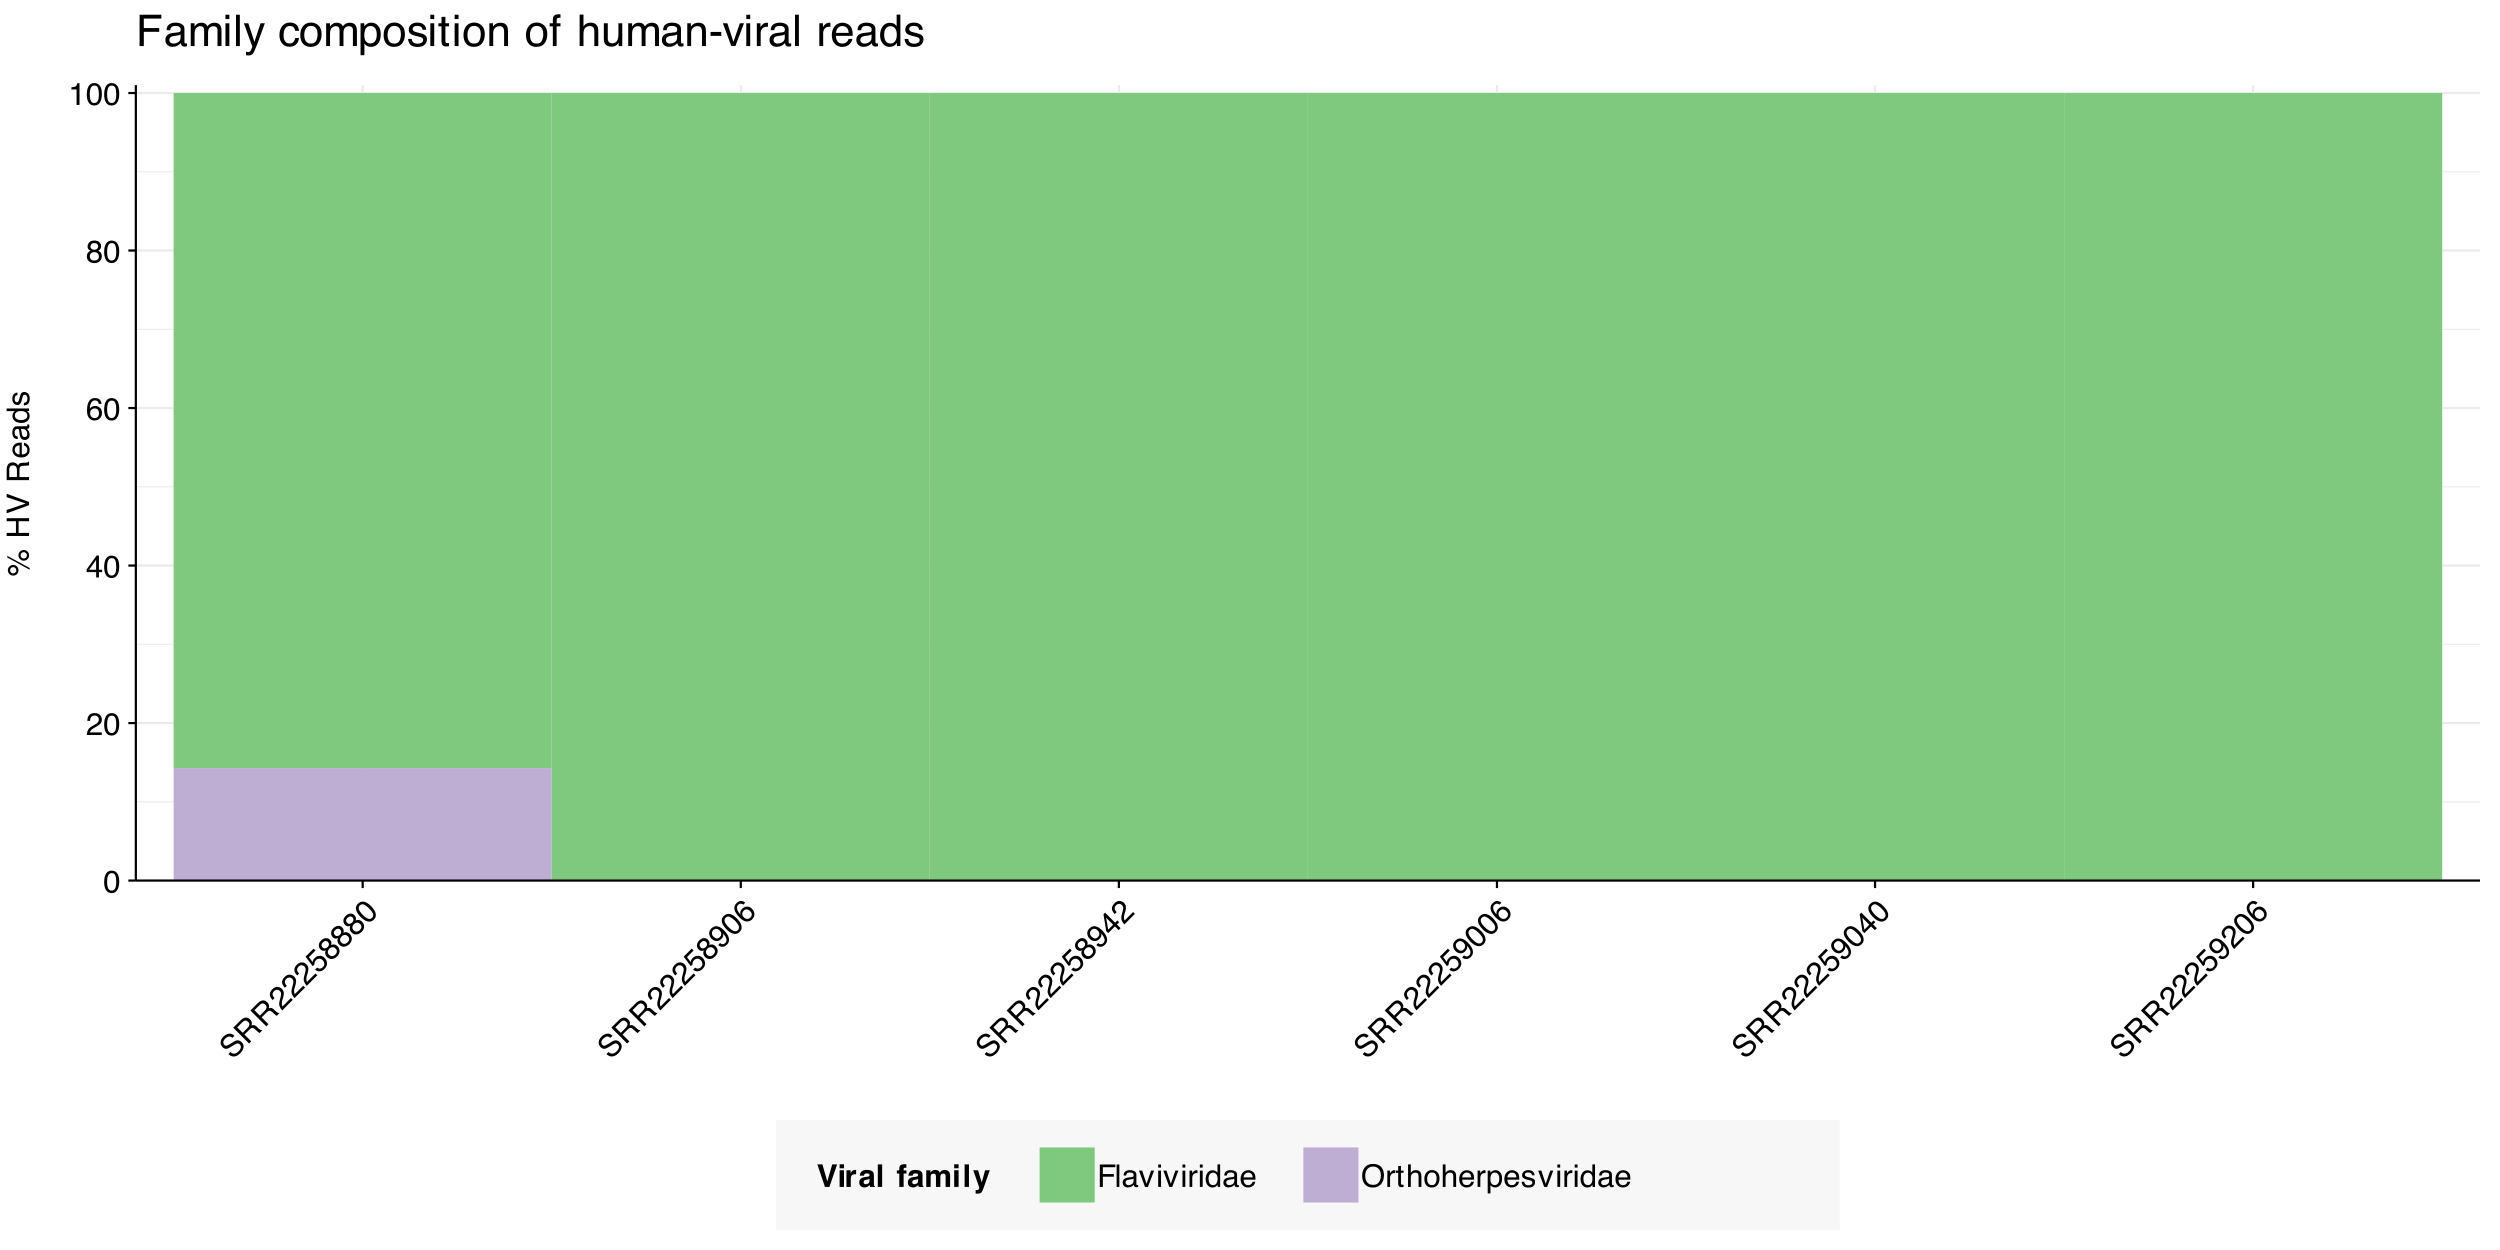 <?xml version="1.0" encoding="UTF-8"?>
<svg xmlns="http://www.w3.org/2000/svg" xmlns:xlink="http://www.w3.org/1999/xlink" width="720" height="360" viewBox="0 0 720 360">
<defs>
<g>
<g id="glyph-0-0">
<path d="M 0.297 0 L 0.297 -6.453 L 5.422 -6.453 L 5.422 0 Z M 4.609 -0.812 L 4.609 -5.641 L 1.094 -5.641 L 1.094 -0.812 Z M 4.609 -0.812 "/>
</g>
<g id="glyph-0-1">
<path d="M 2.438 -6.297 C 3.25 -6.297 3.836 -5.957 4.203 -5.281 C 4.484 -4.77 4.625 -4.062 4.625 -3.156 C 4.625 -2.301 4.492 -1.594 4.234 -1.031 C 3.867 -0.227 3.27 0.172 2.438 0.172 C 1.676 0.172 1.113 -0.156 0.75 -0.812 C 0.438 -1.363 0.281 -2.098 0.281 -3.016 C 0.281 -3.734 0.375 -4.348 0.562 -4.859 C 0.906 -5.816 1.531 -6.297 2.438 -6.297 Z M 2.422 -0.547 C 2.836 -0.547 3.164 -0.727 3.406 -1.094 C 3.645 -1.457 3.766 -2.133 3.766 -3.125 C 3.766 -3.844 3.676 -4.43 3.5 -4.891 C 3.332 -5.348 2.992 -5.578 2.484 -5.578 C 2.016 -5.578 1.672 -5.359 1.453 -4.922 C 1.242 -4.484 1.141 -3.836 1.141 -2.984 C 1.141 -2.348 1.207 -1.832 1.344 -1.438 C 1.551 -0.844 1.91 -0.547 2.422 -0.547 Z M 2.422 -0.547 "/>
</g>
<g id="glyph-0-2">
<path d="M 0.281 0 C 0.312 -0.539 0.422 -1.008 0.609 -1.406 C 0.805 -1.812 1.191 -2.18 1.766 -2.516 L 2.609 -3 C 2.984 -3.219 3.242 -3.406 3.391 -3.562 C 3.629 -3.801 3.75 -4.078 3.75 -4.391 C 3.75 -4.754 3.641 -5.047 3.422 -5.266 C 3.203 -5.484 2.91 -5.594 2.547 -5.594 C 2.004 -5.594 1.629 -5.383 1.422 -4.969 C 1.305 -4.75 1.242 -4.445 1.234 -4.062 L 0.438 -4.062 C 0.445 -4.602 0.547 -5.051 0.734 -5.406 C 1.078 -6.008 1.68 -6.312 2.547 -6.312 C 3.273 -6.312 3.801 -6.113 4.125 -5.719 C 4.457 -5.332 4.625 -4.906 4.625 -4.438 C 4.625 -3.926 4.445 -3.492 4.094 -3.141 C 3.895 -2.93 3.531 -2.676 3 -2.375 L 2.391 -2.047 C 2.109 -1.891 1.883 -1.738 1.719 -1.594 C 1.426 -1.344 1.242 -1.062 1.172 -0.75 L 4.594 -0.75 L 4.594 0 Z M 0.281 0 "/>
</g>
<g id="glyph-0-3">
<path d="M 2.969 -2.234 L 2.969 -5.078 L 0.953 -2.234 Z M 2.984 0 L 2.984 -1.531 L 0.234 -1.531 L 0.234 -2.312 L 3.109 -6.312 L 3.781 -6.312 L 3.781 -2.234 L 4.703 -2.234 L 4.703 -1.531 L 3.781 -1.531 L 3.781 0 Z M 2.984 0 "/>
</g>
<g id="glyph-0-4">
<path d="M 2.625 -6.312 C 3.332 -6.312 3.82 -6.129 4.094 -5.766 C 4.375 -5.398 4.516 -5.023 4.516 -4.641 L 3.734 -4.641 C 3.691 -4.891 3.617 -5.086 3.516 -5.234 C 3.316 -5.492 3.023 -5.625 2.641 -5.625 C 2.203 -5.625 1.852 -5.422 1.594 -5.016 C 1.332 -4.609 1.188 -4.02 1.156 -3.25 C 1.332 -3.52 1.562 -3.723 1.844 -3.859 C 2.094 -3.973 2.375 -4.031 2.688 -4.031 C 3.207 -4.031 3.664 -3.859 4.062 -3.516 C 4.457 -3.18 4.656 -2.68 4.656 -2.016 C 4.656 -1.441 4.469 -0.938 4.094 -0.5 C 3.719 -0.062 3.188 0.156 2.5 0.156 C 1.914 0.156 1.41 -0.062 0.984 -0.5 C 0.555 -0.945 0.344 -1.703 0.344 -2.766 C 0.344 -3.547 0.438 -4.207 0.625 -4.75 C 0.988 -5.789 1.656 -6.312 2.625 -6.312 Z M 2.578 -0.547 C 2.992 -0.547 3.301 -0.68 3.5 -0.953 C 3.707 -1.234 3.812 -1.566 3.812 -1.953 C 3.812 -2.273 3.719 -2.582 3.531 -2.875 C 3.352 -3.164 3.02 -3.312 2.531 -3.312 C 2.195 -3.312 1.898 -3.195 1.641 -2.969 C 1.379 -2.738 1.25 -2.398 1.25 -1.953 C 1.25 -1.555 1.363 -1.223 1.594 -0.953 C 1.832 -0.68 2.16 -0.547 2.578 -0.547 Z M 2.578 -0.547 "/>
</g>
<g id="glyph-0-5">
<path d="M 2.453 -3.656 C 2.797 -3.656 3.066 -3.75 3.266 -3.938 C 3.461 -4.133 3.562 -4.367 3.562 -4.641 C 3.562 -4.879 3.469 -5.094 3.281 -5.281 C 3.094 -5.477 2.805 -5.578 2.422 -5.578 C 2.035 -5.578 1.758 -5.477 1.594 -5.281 C 1.426 -5.094 1.344 -4.863 1.344 -4.594 C 1.344 -4.301 1.453 -4.07 1.672 -3.906 C 1.891 -3.738 2.148 -3.656 2.453 -3.656 Z M 2.5 -0.547 C 2.863 -0.547 3.164 -0.645 3.406 -0.844 C 3.645 -1.039 3.766 -1.332 3.766 -1.719 C 3.766 -2.125 3.641 -2.43 3.391 -2.641 C 3.148 -2.859 2.832 -2.969 2.438 -2.969 C 2.062 -2.969 1.754 -2.859 1.516 -2.641 C 1.273 -2.43 1.156 -2.133 1.156 -1.75 C 1.156 -1.414 1.266 -1.129 1.484 -0.891 C 1.703 -0.66 2.039 -0.547 2.5 -0.547 Z M 1.375 -3.359 C 1.156 -3.453 0.984 -3.562 0.859 -3.688 C 0.629 -3.914 0.516 -4.219 0.516 -4.594 C 0.516 -5.062 0.68 -5.461 1.016 -5.797 C 1.359 -6.141 1.844 -6.312 2.469 -6.312 C 3.07 -6.312 3.547 -6.148 3.891 -5.828 C 4.234 -5.516 4.406 -5.145 4.406 -4.719 C 4.406 -4.32 4.301 -4.004 4.094 -3.766 C 3.988 -3.629 3.816 -3.492 3.578 -3.359 C 3.836 -3.242 4.047 -3.109 4.203 -2.953 C 4.473 -2.66 4.609 -2.281 4.609 -1.812 C 4.609 -1.25 4.422 -0.773 4.047 -0.391 C 3.68 -0.004 3.16 0.188 2.484 0.188 C 1.867 0.188 1.348 0.02 0.922 -0.312 C 0.504 -0.645 0.297 -1.129 0.297 -1.766 C 0.297 -2.141 0.383 -2.461 0.562 -2.734 C 0.738 -3.004 1.008 -3.211 1.375 -3.359 Z M 1.375 -3.359 "/>
</g>
<g id="glyph-0-6">
<path d="M 0.859 -4.453 L 0.859 -5.062 C 1.43 -5.113 1.828 -5.203 2.047 -5.328 C 2.273 -5.461 2.445 -5.773 2.562 -6.266 L 3.188 -6.266 L 3.188 0 L 2.344 0 L 2.344 -4.453 Z M 0.859 -4.453 "/>
</g>
<g id="glyph-0-7">
<path d="M 0.766 -6.453 L 5.25 -6.453 L 5.25 -5.672 L 1.641 -5.672 L 1.641 -3.703 L 4.812 -3.703 L 4.812 -2.938 L 1.641 -2.938 L 1.641 0 L 0.766 0 Z M 0.766 -6.453 "/>
</g>
<g id="glyph-0-8">
<path d="M 0.609 -6.453 L 1.391 -6.453 L 1.391 0 L 0.609 0 Z M 0.609 -6.453 "/>
</g>
<g id="glyph-0-9">
<path d="M 1.188 -1.25 C 1.188 -1.02 1.27 -0.836 1.438 -0.703 C 1.602 -0.578 1.801 -0.516 2.031 -0.516 C 2.312 -0.516 2.582 -0.578 2.844 -0.703 C 3.281 -0.922 3.5 -1.273 3.5 -1.766 L 3.5 -2.391 C 3.406 -2.328 3.281 -2.273 3.125 -2.234 C 2.969 -2.203 2.816 -2.176 2.672 -2.156 L 2.203 -2.094 C 1.91 -2.051 1.691 -1.988 1.547 -1.906 C 1.305 -1.77 1.188 -1.551 1.188 -1.25 Z M 3.109 -2.859 C 3.285 -2.879 3.406 -2.953 3.469 -3.078 C 3.5 -3.148 3.516 -3.254 3.516 -3.391 C 3.516 -3.648 3.414 -3.844 3.219 -3.969 C 3.031 -4.094 2.758 -4.156 2.406 -4.156 C 1.988 -4.156 1.695 -4.039 1.531 -3.812 C 1.438 -3.695 1.375 -3.516 1.344 -3.266 L 0.609 -3.266 C 0.617 -3.848 0.801 -4.254 1.156 -4.484 C 1.52 -4.711 1.941 -4.828 2.422 -4.828 C 2.973 -4.828 3.426 -4.719 3.781 -4.5 C 4.125 -4.289 4.297 -3.961 4.297 -3.516 L 4.297 -0.812 C 4.297 -0.727 4.312 -0.66 4.344 -0.609 C 4.375 -0.555 4.441 -0.531 4.547 -0.531 C 4.586 -0.531 4.629 -0.531 4.672 -0.531 C 4.711 -0.539 4.758 -0.551 4.812 -0.562 L 4.812 0.016 C 4.688 0.055 4.594 0.078 4.531 0.078 C 4.469 0.086 4.379 0.094 4.266 0.094 C 3.992 0.094 3.797 0 3.672 -0.188 C 3.609 -0.289 3.562 -0.438 3.531 -0.625 C 3.375 -0.414 3.145 -0.234 2.844 -0.078 C 2.539 0.078 2.207 0.156 1.844 0.156 C 1.406 0.156 1.047 0.023 0.766 -0.234 C 0.492 -0.504 0.359 -0.836 0.359 -1.234 C 0.359 -1.672 0.492 -2.008 0.766 -2.25 C 1.035 -2.488 1.395 -2.633 1.844 -2.688 Z M 2.453 -4.828 Z M 2.453 -4.828 "/>
</g>
<g id="glyph-0-10">
<path d="M 0.969 -4.703 L 2.219 -0.875 L 3.531 -4.703 L 4.406 -4.703 L 2.625 0 L 1.781 0 L 0.047 -4.703 Z M 0.969 -4.703 "/>
</g>
<g id="glyph-0-11">
<path d="M 0.578 -4.688 L 1.391 -4.688 L 1.391 0 L 0.578 0 Z M 0.578 -6.453 L 1.391 -6.453 L 1.391 -5.562 L 0.578 -5.562 Z M 0.578 -6.453 "/>
</g>
<g id="glyph-0-12">
<path d="M 0.609 -4.703 L 1.359 -4.703 L 1.359 -3.891 C 1.422 -4.047 1.57 -4.238 1.812 -4.469 C 2.051 -4.695 2.328 -4.812 2.641 -4.812 C 2.648 -4.812 2.672 -4.805 2.703 -4.797 C 2.742 -4.797 2.805 -4.797 2.891 -4.797 L 2.891 -3.953 C 2.848 -3.961 2.805 -3.969 2.766 -3.969 C 2.723 -3.977 2.676 -3.984 2.625 -3.984 C 2.227 -3.984 1.922 -3.852 1.703 -3.594 C 1.492 -3.332 1.391 -3.035 1.391 -2.703 L 1.391 0 L 0.609 0 Z M 0.609 -4.703 "/>
</g>
<g id="glyph-0-13">
<path d="M 1.078 -2.297 C 1.078 -1.797 1.18 -1.375 1.391 -1.031 C 1.609 -0.688 1.957 -0.516 2.438 -0.516 C 2.801 -0.516 3.098 -0.672 3.328 -0.984 C 3.566 -1.305 3.688 -1.758 3.688 -2.344 C 3.688 -2.945 3.562 -3.391 3.312 -3.672 C 3.07 -3.953 2.773 -4.094 2.422 -4.094 C 2.023 -4.094 1.703 -3.941 1.453 -3.641 C 1.203 -3.336 1.078 -2.891 1.078 -2.297 Z M 2.266 -4.797 C 2.629 -4.797 2.93 -4.719 3.172 -4.562 C 3.316 -4.477 3.477 -4.32 3.656 -4.094 L 3.656 -6.484 L 4.422 -6.484 L 4.422 0 L 3.703 0 L 3.703 -0.656 C 3.516 -0.363 3.297 -0.148 3.047 -0.016 C 2.797 0.109 2.508 0.172 2.188 0.172 C 1.656 0.172 1.195 -0.047 0.812 -0.484 C 0.438 -0.93 0.25 -1.52 0.25 -2.25 C 0.25 -2.938 0.422 -3.531 0.766 -4.031 C 1.117 -4.539 1.617 -4.797 2.266 -4.797 Z M 2.266 -4.797 "/>
</g>
<g id="glyph-0-14">
<path d="M 2.547 -4.812 C 2.879 -4.812 3.203 -4.734 3.516 -4.578 C 3.828 -4.422 4.066 -4.219 4.234 -3.969 C 4.391 -3.727 4.492 -3.453 4.547 -3.141 C 4.586 -2.922 4.609 -2.57 4.609 -2.094 L 1.172 -2.094 C 1.18 -1.625 1.289 -1.242 1.5 -0.953 C 1.707 -0.66 2.035 -0.516 2.484 -0.516 C 2.898 -0.516 3.227 -0.648 3.469 -0.922 C 3.613 -1.086 3.711 -1.273 3.766 -1.484 L 4.547 -1.484 C 4.523 -1.305 4.457 -1.109 4.344 -0.891 C 4.227 -0.68 4.098 -0.508 3.953 -0.375 C 3.711 -0.145 3.414 0.008 3.062 0.094 C 2.875 0.145 2.66 0.172 2.422 0.172 C 1.828 0.172 1.328 -0.039 0.922 -0.469 C 0.516 -0.895 0.312 -1.492 0.312 -2.266 C 0.312 -3.016 0.516 -3.625 0.922 -4.094 C 1.336 -4.57 1.879 -4.812 2.547 -4.812 Z M 3.797 -2.734 C 3.766 -3.078 3.691 -3.348 3.578 -3.547 C 3.359 -3.93 2.992 -4.125 2.484 -4.125 C 2.129 -4.125 1.828 -3.988 1.578 -3.719 C 1.328 -3.457 1.195 -3.129 1.188 -2.734 Z M 2.469 -4.828 Z M 2.469 -4.828 "/>
</g>
<g id="glyph-0-15">
<path d="M 3.469 -6.625 C 4.613 -6.625 5.457 -6.258 6 -5.531 C 6.426 -4.957 6.641 -4.227 6.641 -3.344 C 6.641 -2.375 6.395 -1.57 5.906 -0.938 C 5.332 -0.188 4.516 0.188 3.453 0.188 C 2.461 0.188 1.68 -0.141 1.109 -0.797 C 0.609 -1.43 0.359 -2.227 0.359 -3.188 C 0.359 -4.062 0.57 -4.812 1 -5.438 C 1.562 -6.227 2.383 -6.625 3.469 -6.625 Z M 3.562 -0.594 C 4.332 -0.594 4.891 -0.867 5.234 -1.422 C 5.578 -1.973 5.75 -2.609 5.75 -3.328 C 5.75 -4.086 5.551 -4.695 5.156 -5.156 C 4.758 -5.625 4.219 -5.859 3.531 -5.859 C 2.852 -5.859 2.301 -5.629 1.875 -5.172 C 1.457 -4.711 1.25 -4.035 1.25 -3.141 C 1.25 -2.422 1.43 -1.816 1.797 -1.328 C 2.16 -0.836 2.75 -0.594 3.562 -0.594 Z M 3.5 -6.625 Z M 3.5 -6.625 "/>
</g>
<g id="glyph-0-16">
<path d="M 0.734 -6.016 L 1.531 -6.016 L 1.531 -4.703 L 2.297 -4.703 L 2.297 -4.062 L 1.531 -4.062 L 1.531 -0.984 C 1.531 -0.828 1.586 -0.719 1.703 -0.656 C 1.766 -0.625 1.867 -0.609 2.016 -0.609 C 2.047 -0.609 2.082 -0.609 2.125 -0.609 C 2.176 -0.609 2.234 -0.613 2.297 -0.625 L 2.297 0 C 2.203 0.031 2.102 0.051 2 0.062 C 1.906 0.07 1.801 0.078 1.688 0.078 C 1.32 0.078 1.07 -0.016 0.938 -0.203 C 0.801 -0.398 0.734 -0.645 0.734 -0.938 L 0.734 -4.062 L 0.094 -4.062 L 0.094 -4.703 L 0.734 -4.703 Z M 0.734 -6.016 "/>
</g>
<g id="glyph-0-17">
<path d="M 0.578 -6.484 L 1.375 -6.484 L 1.375 -4.062 C 1.562 -4.301 1.727 -4.473 1.875 -4.578 C 2.133 -4.742 2.453 -4.828 2.828 -4.828 C 3.516 -4.828 3.977 -4.586 4.219 -4.109 C 4.352 -3.848 4.422 -3.484 4.422 -3.016 L 4.422 0 L 3.609 0 L 3.609 -2.969 C 3.609 -3.312 3.562 -3.566 3.469 -3.734 C 3.32 -3.984 3.051 -4.109 2.656 -4.109 C 2.332 -4.109 2.035 -3.992 1.766 -3.766 C 1.504 -3.547 1.375 -3.125 1.375 -2.5 L 1.375 0 L 0.578 0 Z M 0.578 -6.484 "/>
</g>
<g id="glyph-0-18">
<path d="M 2.453 -0.516 C 2.973 -0.516 3.328 -0.711 3.516 -1.109 C 3.711 -1.504 3.812 -1.945 3.812 -2.438 C 3.812 -2.875 3.742 -3.227 3.609 -3.5 C 3.391 -3.938 3.004 -4.156 2.453 -4.156 C 1.973 -4.156 1.625 -3.969 1.406 -3.594 C 1.188 -3.227 1.078 -2.785 1.078 -2.266 C 1.078 -1.766 1.188 -1.348 1.406 -1.016 C 1.625 -0.68 1.973 -0.516 2.453 -0.516 Z M 2.484 -4.844 C 3.086 -4.844 3.598 -4.641 4.016 -4.234 C 4.43 -3.828 4.641 -3.234 4.641 -2.453 C 4.641 -1.691 4.453 -1.062 4.078 -0.562 C 3.711 -0.07 3.145 0.172 2.375 0.172 C 1.727 0.172 1.211 -0.047 0.828 -0.484 C 0.453 -0.922 0.266 -1.508 0.266 -2.25 C 0.266 -3.039 0.461 -3.672 0.859 -4.141 C 1.266 -4.609 1.805 -4.844 2.484 -4.844 Z M 2.453 -4.828 Z M 2.453 -4.828 "/>
</g>
<g id="glyph-0-19">
<path d="M 2.562 -0.531 C 2.938 -0.531 3.242 -0.68 3.484 -0.984 C 3.734 -1.297 3.859 -1.758 3.859 -2.375 C 3.859 -2.75 3.801 -3.07 3.688 -3.344 C 3.488 -3.863 3.113 -4.125 2.562 -4.125 C 2.02 -4.125 1.645 -3.852 1.438 -3.312 C 1.332 -3.008 1.281 -2.633 1.281 -2.188 C 1.281 -1.82 1.332 -1.516 1.438 -1.266 C 1.645 -0.773 2.02 -0.531 2.562 -0.531 Z M 0.516 -4.688 L 1.281 -4.688 L 1.281 -4.062 C 1.445 -4.27 1.625 -4.438 1.812 -4.562 C 2.07 -4.738 2.383 -4.828 2.75 -4.828 C 3.281 -4.828 3.727 -4.617 4.094 -4.203 C 4.469 -3.797 4.656 -3.211 4.656 -2.453 C 4.656 -1.43 4.391 -0.703 3.859 -0.266 C 3.516 0.016 3.117 0.156 2.672 0.156 C 2.316 0.156 2.02 0.078 1.781 -0.078 C 1.633 -0.16 1.477 -0.312 1.312 -0.531 L 1.312 1.875 L 0.516 1.875 Z M 0.516 -4.688 "/>
</g>
<g id="glyph-0-20">
<path d="M 1.047 -1.484 C 1.066 -1.211 1.133 -1.008 1.25 -0.875 C 1.445 -0.613 1.789 -0.484 2.281 -0.484 C 2.57 -0.484 2.828 -0.547 3.047 -0.672 C 3.273 -0.805 3.391 -1.004 3.391 -1.266 C 3.391 -1.473 3.301 -1.629 3.125 -1.734 C 3.008 -1.797 2.785 -1.867 2.453 -1.953 L 1.812 -2.109 C 1.414 -2.211 1.125 -2.328 0.938 -2.453 C 0.594 -2.66 0.422 -2.953 0.422 -3.328 C 0.422 -3.773 0.582 -4.133 0.906 -4.406 C 1.227 -4.688 1.66 -4.828 2.203 -4.828 C 2.91 -4.828 3.422 -4.617 3.734 -4.203 C 3.93 -3.941 4.023 -3.66 4.016 -3.359 L 3.266 -3.359 C 3.254 -3.535 3.191 -3.695 3.078 -3.844 C 2.898 -4.051 2.586 -4.156 2.141 -4.156 C 1.836 -4.156 1.609 -4.098 1.453 -3.984 C 1.297 -3.867 1.219 -3.719 1.219 -3.531 C 1.219 -3.32 1.32 -3.156 1.531 -3.031 C 1.645 -2.957 1.816 -2.895 2.047 -2.844 L 2.578 -2.719 C 3.141 -2.582 3.52 -2.445 3.719 -2.312 C 4.02 -2.113 4.172 -1.797 4.172 -1.359 C 4.172 -0.941 4.008 -0.578 3.688 -0.266 C 3.375 0.035 2.895 0.188 2.25 0.188 C 1.551 0.188 1.055 0.023 0.766 -0.297 C 0.473 -0.617 0.316 -1.016 0.297 -1.484 Z M 2.219 -4.828 Z M 2.219 -4.828 "/>
</g>
<g id="glyph-1-0">
<path d="M 0.203 -0.203 L -4.359 -4.766 L -0.734 -8.391 L 3.828 -3.828 Z M 2.688 -3.844 L -0.719 -7.25 L -3.219 -4.75 L 0.188 -1.344 Z M 2.688 -3.844 "/>
</g>
<g id="glyph-1-1">
<path d="M -0.578 -2.359 C -0.305 -2.109 -0.035 -1.961 0.234 -1.922 C 0.734 -1.816 1.242 -2.023 1.766 -2.547 C 2.004 -2.785 2.188 -3.031 2.312 -3.281 C 2.539 -3.781 2.488 -4.195 2.156 -4.531 C 1.914 -4.77 1.66 -4.867 1.391 -4.828 C 1.141 -4.766 0.805 -4.609 0.391 -4.359 L -0.375 -3.875 C -0.852 -3.562 -1.238 -3.375 -1.531 -3.312 C -2 -3.219 -2.422 -3.359 -2.797 -3.734 C -3.211 -4.148 -3.41 -4.629 -3.391 -5.172 C -3.379 -5.723 -3.113 -6.258 -2.594 -6.781 C -2.113 -7.258 -1.586 -7.547 -1.016 -7.641 C -0.453 -7.742 0.082 -7.539 0.594 -7.031 L 0.016 -6.453 C -0.266 -6.672 -0.523 -6.797 -0.766 -6.828 C -1.18 -6.867 -1.613 -6.664 -2.062 -6.219 C -2.426 -5.852 -2.613 -5.516 -2.625 -5.203 C -2.633 -4.891 -2.535 -4.629 -2.328 -4.422 C -2.109 -4.203 -1.852 -4.133 -1.562 -4.219 C -1.375 -4.281 -1.016 -4.473 -0.484 -4.797 L 0.297 -5.297 C 0.68 -5.535 1.02 -5.676 1.312 -5.719 C 1.801 -5.789 2.25 -5.625 2.656 -5.219 C 3.164 -4.707 3.344 -4.16 3.188 -3.578 C 3.039 -3.004 2.723 -2.473 2.234 -1.984 C 1.672 -1.422 1.086 -1.117 0.484 -1.078 C -0.129 -1.047 -0.676 -1.281 -1.156 -1.781 Z M -2.547 -6.828 Z M -2.547 -6.828 "/>
</g>
<g id="glyph-1-2">
<path d="M 0.141 -5.078 C 0.422 -5.359 0.586 -5.641 0.641 -5.922 C 0.703 -6.211 0.582 -6.508 0.281 -6.812 C -0.051 -7.145 -0.395 -7.25 -0.75 -7.125 C -0.938 -7.062 -1.133 -6.926 -1.344 -6.719 L -2.844 -5.219 L -1.281 -3.656 Z M -4 -5.125 L -1.891 -7.234 C -1.547 -7.578 -1.207 -7.812 -0.875 -7.938 C -0.258 -8.176 0.305 -8.035 0.828 -7.516 C 1.109 -7.234 1.281 -6.945 1.344 -6.656 C 1.406 -6.363 1.383 -6.07 1.281 -5.781 C 1.539 -5.875 1.77 -5.906 1.969 -5.875 C 2.176 -5.852 2.426 -5.719 2.719 -5.469 L 3.344 -4.875 C 3.52 -4.719 3.66 -4.609 3.766 -4.547 C 3.941 -4.43 4.109 -4.398 4.266 -4.453 L 4.359 -4.359 L 3.594 -3.594 C 3.531 -3.613 3.461 -3.648 3.391 -3.703 C 3.316 -3.754 3.188 -3.863 3 -4.031 L 2.203 -4.734 C 1.891 -5.023 1.578 -5.117 1.266 -5.016 C 1.098 -4.953 0.883 -4.789 0.625 -4.531 L -0.766 -3.141 L 1.188 -1.188 L 0.562 -0.562 Z M -4 -5.125 "/>
</g>
<g id="glyph-1-3">
<path d="M 0.203 -0.203 C -0.16 -0.609 -0.414 -1.02 -0.562 -1.438 C -0.707 -1.852 -0.695 -2.383 -0.531 -3.031 L -0.281 -3.969 C -0.164 -4.395 -0.113 -4.707 -0.125 -4.906 C -0.113 -5.25 -0.223 -5.535 -0.453 -5.766 C -0.703 -6.016 -0.984 -6.141 -1.297 -6.141 C -1.609 -6.141 -1.895 -6.008 -2.156 -5.75 C -2.539 -5.363 -2.66 -4.953 -2.516 -4.516 C -2.43 -4.285 -2.258 -4.031 -2 -3.75 L -2.562 -3.188 C -2.938 -3.582 -3.188 -3.969 -3.312 -4.344 C -3.488 -5.02 -3.273 -5.66 -2.672 -6.266 C -2.148 -6.785 -1.633 -7.02 -1.125 -6.969 C -0.625 -6.926 -0.207 -6.738 0.125 -6.406 C 0.488 -6.039 0.672 -5.609 0.672 -5.109 C 0.68 -4.828 0.609 -4.391 0.453 -3.797 L 0.234 -3.141 C 0.148 -2.828 0.102 -2.562 0.094 -2.344 C 0.062 -1.957 0.129 -1.629 0.297 -1.359 L 2.719 -3.781 L 3.25 -3.25 Z M 0.203 -0.203 "/>
</g>
<g id="glyph-1-4">
<path d="M -0.359 -1.922 C 0.004 -1.641 0.375 -1.562 0.75 -1.688 C 0.945 -1.758 1.133 -1.883 1.312 -2.062 C 1.645 -2.395 1.781 -2.742 1.719 -3.109 C 1.664 -3.484 1.508 -3.801 1.25 -4.062 C 0.945 -4.363 0.613 -4.504 0.25 -4.484 C -0.102 -4.473 -0.41 -4.336 -0.672 -4.078 C -0.859 -3.891 -0.984 -3.688 -1.047 -3.469 C -1.117 -3.258 -1.141 -3.035 -1.109 -2.797 L -1.625 -2.344 L -3.672 -5.078 L -1.359 -7.391 L -0.812 -6.844 L -2.703 -4.953 L -1.656 -3.531 C -1.633 -3.719 -1.598 -3.867 -1.547 -3.984 C -1.441 -4.234 -1.285 -4.461 -1.078 -4.672 C -0.66 -5.086 -0.18 -5.305 0.359 -5.328 C 0.898 -5.348 1.375 -5.156 1.781 -4.75 C 2.207 -4.32 2.445 -3.816 2.5 -3.234 C 2.562 -2.66 2.312 -2.094 1.75 -1.531 C 1.383 -1.164 0.957 -0.941 0.469 -0.859 C -0.008 -0.785 -0.477 -0.945 -0.938 -1.344 Z M -0.359 -1.922 "/>
</g>
<g id="glyph-1-5">
<path d="M -0.844 -4.312 C -0.602 -4.551 -0.484 -4.812 -0.484 -5.094 C -0.484 -5.375 -0.578 -5.609 -0.766 -5.797 C -0.93 -5.961 -1.145 -6.047 -1.406 -6.047 C -1.676 -6.055 -1.945 -5.926 -2.219 -5.656 C -2.5 -5.375 -2.629 -5.109 -2.609 -4.859 C -2.586 -4.609 -2.484 -4.391 -2.297 -4.203 C -2.086 -3.992 -1.844 -3.906 -1.562 -3.938 C -1.289 -3.977 -1.051 -4.102 -0.844 -4.312 Z M 1.375 -2.156 C 1.633 -2.414 1.773 -2.695 1.797 -3 C 1.828 -3.312 1.707 -3.602 1.438 -3.875 C 1.156 -4.156 0.852 -4.285 0.531 -4.266 C 0.207 -4.242 -0.094 -4.094 -0.375 -3.812 C -0.633 -3.551 -0.773 -3.258 -0.797 -2.938 C -0.816 -2.613 -0.691 -2.316 -0.422 -2.047 C -0.191 -1.816 0.082 -1.695 0.406 -1.688 C 0.727 -1.676 1.051 -1.832 1.375 -2.156 Z M -1.406 -3.344 C -1.625 -3.25 -1.82 -3.207 -2 -3.219 C -2.32 -3.207 -2.617 -3.336 -2.891 -3.609 C -3.223 -3.941 -3.391 -4.348 -3.391 -4.828 C -3.391 -5.305 -3.164 -5.77 -2.719 -6.219 C -2.289 -6.645 -1.844 -6.863 -1.375 -6.875 C -0.914 -6.895 -0.535 -6.754 -0.234 -6.453 C 0.047 -6.172 0.203 -5.867 0.234 -5.547 C 0.254 -5.379 0.227 -5.164 0.156 -4.906 C 0.426 -5.008 0.664 -5.062 0.875 -5.062 C 1.281 -5.051 1.648 -4.879 1.984 -4.547 C 2.379 -4.148 2.578 -3.68 2.578 -3.141 C 2.586 -2.609 2.352 -2.102 1.875 -1.625 C 1.445 -1.195 0.961 -0.945 0.422 -0.875 C -0.109 -0.812 -0.598 -1.004 -1.047 -1.453 C -1.305 -1.711 -1.469 -2 -1.531 -2.312 C -1.602 -2.633 -1.562 -2.977 -1.406 -3.344 Z M -1.406 -3.344 "/>
</g>
<g id="glyph-1-6">
<path d="M -2.734 -6.172 C -2.16 -6.742 -1.504 -6.922 -0.766 -6.703 C -0.203 -6.535 0.395 -6.133 1.031 -5.5 C 1.633 -4.895 2.047 -4.305 2.266 -3.734 C 2.578 -2.898 2.438 -2.188 1.844 -1.594 C 1.312 -1.062 0.68 -0.898 -0.047 -1.109 C -0.648 -1.273 -1.273 -1.68 -1.922 -2.328 C -2.43 -2.836 -2.805 -3.336 -3.047 -3.828 C -3.473 -4.754 -3.367 -5.535 -2.734 -6.172 Z M 1.328 -2.109 C 1.617 -2.398 1.719 -2.754 1.625 -3.172 C 1.539 -3.598 1.148 -4.16 0.453 -4.859 C -0.055 -5.367 -0.531 -5.723 -0.969 -5.922 C -1.414 -6.129 -1.82 -6.051 -2.188 -5.688 C -2.508 -5.363 -2.594 -4.973 -2.438 -4.516 C -2.281 -4.055 -1.898 -3.523 -1.297 -2.922 C -0.848 -2.473 -0.438 -2.156 -0.062 -1.969 C 0.5 -1.695 0.961 -1.742 1.328 -2.109 Z M 1.328 -2.109 "/>
</g>
<g id="glyph-1-7">
<path d="M -0.234 -1.922 C 0.098 -1.629 0.43 -1.535 0.766 -1.641 C 0.941 -1.691 1.102 -1.789 1.25 -1.938 C 1.508 -2.195 1.625 -2.531 1.594 -2.938 C 1.562 -3.344 1.242 -3.93 0.641 -4.703 C 0.711 -4.379 0.695 -4.086 0.594 -3.828 C 0.488 -3.566 0.332 -3.332 0.125 -3.125 C -0.312 -2.688 -0.785 -2.477 -1.297 -2.5 C -1.805 -2.52 -2.27 -2.738 -2.688 -3.156 C -3.094 -3.562 -3.328 -4.039 -3.391 -4.594 C -3.453 -5.145 -3.242 -5.66 -2.766 -6.141 C -2.117 -6.785 -1.379 -6.941 -0.547 -6.609 C -0.086 -6.422 0.379 -6.086 0.859 -5.609 C 1.398 -5.066 1.805 -4.504 2.078 -3.922 C 2.492 -2.941 2.379 -2.129 1.734 -1.484 C 1.305 -1.055 0.863 -0.844 0.406 -0.844 C -0.051 -0.844 -0.453 -1.016 -0.797 -1.359 Z M -0.297 -3.672 C -0.078 -3.891 0.047 -4.164 0.078 -4.5 C 0.117 -4.844 -0.035 -5.191 -0.391 -5.547 C -0.723 -5.879 -1.051 -6.039 -1.375 -6.031 C -1.695 -6.02 -1.984 -5.891 -2.234 -5.641 C -2.504 -5.367 -2.629 -5.062 -2.609 -4.719 C -2.586 -4.375 -2.426 -4.051 -2.125 -3.75 C -1.832 -3.457 -1.531 -3.289 -1.219 -3.25 C -0.914 -3.219 -0.609 -3.359 -0.297 -3.672 Z M -0.297 -3.672 "/>
</g>
<g id="glyph-1-8">
<path d="M -2.609 -6.328 C -2.109 -6.828 -1.629 -7.039 -1.172 -6.969 C -0.723 -6.906 -0.363 -6.738 -0.094 -6.469 L -0.641 -5.922 C -0.848 -6.066 -1.039 -6.156 -1.219 -6.188 C -1.539 -6.238 -1.844 -6.125 -2.125 -5.844 C -2.426 -5.539 -2.523 -5.148 -2.422 -4.672 C -2.316 -4.191 -2.004 -3.672 -1.484 -3.109 C -1.547 -3.422 -1.531 -3.727 -1.438 -4.031 C -1.332 -4.281 -1.164 -4.52 -0.938 -4.75 C -0.57 -5.113 -0.129 -5.316 0.391 -5.359 C 0.91 -5.398 1.406 -5.188 1.875 -4.719 C 2.281 -4.312 2.504 -3.82 2.547 -3.25 C 2.586 -2.676 2.363 -2.145 1.875 -1.656 C 1.469 -1.25 0.957 -1.051 0.344 -1.062 C -0.27 -1.07 -0.953 -1.453 -1.703 -2.203 C -2.254 -2.754 -2.66 -3.285 -2.922 -3.797 C -3.398 -4.797 -3.297 -5.641 -2.609 -6.328 Z M 1.438 -2.219 C 1.727 -2.508 1.848 -2.82 1.797 -3.156 C 1.754 -3.5 1.598 -3.805 1.328 -4.078 C 1.098 -4.305 0.812 -4.457 0.469 -4.531 C 0.133 -4.613 -0.203 -4.484 -0.547 -4.141 C -0.785 -3.898 -0.914 -3.609 -0.938 -3.266 C -0.957 -2.922 -0.805 -2.586 -0.484 -2.266 C -0.211 -1.992 0.098 -1.844 0.453 -1.812 C 0.805 -1.781 1.133 -1.914 1.438 -2.219 Z M 1.438 -2.219 "/>
</g>
<g id="glyph-1-9">
<path d="M 0.516 -3.672 L -1.5 -5.688 L -0.906 -2.25 Z M 2.109 -2.109 L 1.031 -3.188 L -0.906 -1.25 L -1.469 -1.812 L -2.266 -6.672 L -1.797 -7.141 L 1.094 -4.25 L 1.75 -4.906 L 2.25 -4.406 L 1.594 -3.75 L 2.672 -2.672 Z M 2.109 -2.109 "/>
</g>
<g id="glyph-2-0">
<path d="M 0 -0.297 L -6.453 -0.297 L -6.453 -5.422 L 0 -5.422 Z M -0.812 -4.609 L -5.641 -4.609 L -5.641 -1.094 L -0.812 -1.094 Z M -0.812 -4.609 "/>
</g>
<g id="glyph-2-1">
<path d="M -3.062 -6.141 C -3.062 -6.555 -2.91 -6.914 -2.609 -7.219 C -2.305 -7.52 -1.945 -7.672 -1.531 -7.672 C -1.102 -7.672 -0.738 -7.52 -0.438 -7.219 C -0.145 -6.914 0 -6.555 0 -6.141 C 0 -5.711 -0.145 -5.348 -0.438 -5.047 C -0.738 -4.742 -1.102 -4.594 -1.531 -4.594 C -1.945 -4.594 -2.305 -4.742 -2.609 -5.047 C -2.91 -5.348 -3.062 -5.711 -3.062 -6.141 Z M -6.266 -5.5 L -6.266 -5.984 L 0.172 -2.469 L 0.172 -1.984 Z M -3.672 -1.812 C -3.672 -2.07 -3.758 -2.289 -3.938 -2.469 C -4.113 -2.645 -4.328 -2.734 -4.578 -2.734 C -4.816 -2.734 -5.023 -2.645 -5.203 -2.469 C -5.379 -2.289 -5.469 -2.07 -5.469 -1.812 C -5.469 -1.57 -5.379 -1.363 -5.203 -1.188 C -5.035 -1.008 -4.828 -0.922 -4.578 -0.922 C -4.328 -0.922 -4.113 -1.008 -3.938 -1.188 C -3.758 -1.363 -3.672 -1.57 -3.672 -1.812 Z M -6.109 -1.812 C -6.109 -2.238 -5.957 -2.602 -5.656 -2.906 C -5.352 -3.207 -4.992 -3.359 -4.578 -3.359 C -4.148 -3.359 -3.785 -3.207 -3.484 -2.906 C -3.191 -2.602 -3.047 -2.238 -3.047 -1.812 C -3.047 -1.395 -3.191 -1.035 -3.484 -0.734 C -3.785 -0.441 -4.148 -0.297 -4.578 -0.297 C -4.992 -0.297 -5.352 -0.441 -5.656 -0.734 C -5.957 -1.035 -6.109 -1.395 -6.109 -1.812 Z M -0.625 -6.141 C -0.625 -6.391 -0.711 -6.602 -0.891 -6.781 C -1.066 -6.957 -1.281 -7.047 -1.531 -7.047 C -1.781 -7.047 -1.992 -6.957 -2.172 -6.781 C -2.348 -6.602 -2.438 -6.391 -2.438 -6.141 C -2.438 -5.879 -2.348 -5.66 -2.172 -5.484 C -1.992 -5.305 -1.781 -5.219 -1.531 -5.219 C -1.281 -5.219 -1.066 -5.305 -0.891 -5.484 C -0.711 -5.66 -0.625 -5.879 -0.625 -6.141 Z M -0.625 -6.141 "/>
</g>
<g id="glyph-2-2">
</g>
<g id="glyph-2-3">
<path d="M -6.453 -0.703 L -6.453 -1.594 L -3.781 -1.594 L -3.781 -4.953 L -6.453 -4.953 L -6.453 -5.828 L 0 -5.828 L 0 -4.953 L -3.016 -4.953 L -3.016 -1.594 L 0 -1.594 L 0 -0.703 Z M -6.453 -0.703 "/>
</g>
<g id="glyph-2-4">
<path d="M -6.453 -1.203 L -0.953 -3.047 L -6.453 -4.875 L -6.453 -5.859 L 0 -3.5 L 0 -2.578 L -6.453 -0.234 Z M -6.453 -1.203 "/>
</g>
<g id="glyph-2-5">
<path d="M -3.5 -3.688 C -3.5 -4.094 -3.578 -4.414 -3.734 -4.656 C -3.898 -4.895 -4.195 -5.016 -4.625 -5.016 C -5.094 -5.016 -5.41 -4.848 -5.578 -4.516 C -5.66 -4.336 -5.703 -4.098 -5.703 -3.797 L -5.703 -1.672 L -3.5 -1.672 Z M -6.453 -0.797 L -6.453 -3.781 C -6.453 -4.27 -6.379 -4.676 -6.234 -5 C -5.961 -5.602 -5.457 -5.906 -4.719 -5.906 C -4.332 -5.906 -4.016 -5.82 -3.766 -5.656 C -3.516 -5.5 -3.316 -5.281 -3.172 -5 C -3.066 -5.25 -2.93 -5.438 -2.766 -5.562 C -2.598 -5.688 -2.328 -5.758 -1.953 -5.781 L -1.094 -5.812 C -0.844 -5.82 -0.66 -5.844 -0.547 -5.875 C -0.336 -5.926 -0.203 -6.02 -0.141 -6.156 L 0 -6.156 L 0 -5.078 C -0.051 -5.047 -0.117 -5.02 -0.203 -5 C -0.297 -4.988 -0.469 -4.977 -0.719 -4.969 L -1.797 -4.906 C -2.223 -4.883 -2.508 -4.727 -2.656 -4.438 C -2.727 -4.27 -2.766 -4.008 -2.766 -3.656 L -2.766 -1.672 L 0 -1.672 L 0 -0.797 Z M -6.453 -0.797 "/>
</g>
<g id="glyph-2-6">
<path d="M -4.812 -2.547 C -4.812 -2.879 -4.734 -3.203 -4.578 -3.516 C -4.422 -3.828 -4.219 -4.066 -3.969 -4.234 C -3.727 -4.391 -3.453 -4.492 -3.141 -4.547 C -2.922 -4.586 -2.57 -4.609 -2.094 -4.609 L -2.094 -1.172 C -1.625 -1.18 -1.242 -1.289 -0.953 -1.5 C -0.66 -1.707 -0.516 -2.035 -0.516 -2.484 C -0.516 -2.898 -0.648 -3.227 -0.922 -3.469 C -1.086 -3.613 -1.273 -3.711 -1.484 -3.766 L -1.484 -4.547 C -1.305 -4.523 -1.109 -4.457 -0.891 -4.344 C -0.68 -4.227 -0.508 -4.098 -0.375 -3.953 C -0.145 -3.711 0.008 -3.414 0.094 -3.062 C 0.145 -2.875 0.172 -2.66 0.172 -2.422 C 0.172 -1.828 -0.039 -1.328 -0.469 -0.922 C -0.895 -0.516 -1.492 -0.312 -2.266 -0.312 C -3.016 -0.312 -3.625 -0.516 -4.094 -0.922 C -4.57 -1.336 -4.812 -1.879 -4.812 -2.547 Z M -2.734 -3.797 C -3.078 -3.766 -3.348 -3.691 -3.547 -3.578 C -3.93 -3.359 -4.125 -2.992 -4.125 -2.484 C -4.125 -2.129 -3.988 -1.828 -3.719 -1.578 C -3.457 -1.328 -3.129 -1.195 -2.734 -1.188 Z M -4.828 -2.469 Z M -4.828 -2.469 "/>
</g>
<g id="glyph-2-7">
<path d="M -1.25 -1.188 C -1.02 -1.188 -0.836 -1.27 -0.703 -1.438 C -0.578 -1.602 -0.516 -1.801 -0.516 -2.031 C -0.516 -2.312 -0.578 -2.582 -0.703 -2.844 C -0.922 -3.281 -1.273 -3.5 -1.766 -3.5 L -2.391 -3.5 C -2.328 -3.406 -2.273 -3.281 -2.234 -3.125 C -2.203 -2.969 -2.176 -2.816 -2.156 -2.672 L -2.094 -2.203 C -2.051 -1.91 -1.988 -1.691 -1.906 -1.547 C -1.77 -1.305 -1.551 -1.188 -1.25 -1.188 Z M -2.859 -3.109 C -2.879 -3.285 -2.953 -3.406 -3.078 -3.469 C -3.148 -3.5 -3.254 -3.516 -3.391 -3.516 C -3.648 -3.516 -3.844 -3.414 -3.969 -3.219 C -4.094 -3.031 -4.156 -2.758 -4.156 -2.406 C -4.156 -1.988 -4.039 -1.695 -3.812 -1.531 C -3.695 -1.438 -3.516 -1.375 -3.266 -1.344 L -3.266 -0.609 C -3.848 -0.617 -4.254 -0.801 -4.484 -1.156 C -4.711 -1.52 -4.828 -1.941 -4.828 -2.422 C -4.828 -2.973 -4.719 -3.426 -4.5 -3.781 C -4.289 -4.125 -3.961 -4.297 -3.516 -4.297 L -0.812 -4.297 C -0.727 -4.297 -0.66 -4.312 -0.609 -4.344 C -0.555 -4.375 -0.531 -4.441 -0.531 -4.547 C -0.531 -4.586 -0.531 -4.629 -0.531 -4.672 C -0.539 -4.711 -0.551 -4.758 -0.562 -4.812 L 0.016 -4.812 C 0.055 -4.688 0.078 -4.594 0.078 -4.531 C 0.086 -4.469 0.094 -4.379 0.094 -4.266 C 0.094 -3.992 0 -3.797 -0.188 -3.672 C -0.289 -3.609 -0.438 -3.562 -0.625 -3.531 C -0.414 -3.375 -0.234 -3.145 -0.078 -2.844 C 0.078 -2.539 0.156 -2.207 0.156 -1.844 C 0.156 -1.406 0.023 -1.047 -0.234 -0.766 C -0.504 -0.492 -0.836 -0.359 -1.234 -0.359 C -1.672 -0.359 -2.008 -0.492 -2.25 -0.766 C -2.488 -1.035 -2.633 -1.395 -2.688 -1.844 Z M -4.828 -2.453 Z M -4.828 -2.453 "/>
</g>
<g id="glyph-2-8">
<path d="M -2.297 -1.078 C -1.797 -1.078 -1.375 -1.18 -1.031 -1.391 C -0.688 -1.609 -0.516 -1.957 -0.516 -2.438 C -0.516 -2.801 -0.672 -3.098 -0.984 -3.328 C -1.305 -3.566 -1.758 -3.688 -2.344 -3.688 C -2.945 -3.688 -3.391 -3.562 -3.672 -3.312 C -3.953 -3.07 -4.094 -2.773 -4.094 -2.422 C -4.094 -2.023 -3.941 -1.703 -3.641 -1.453 C -3.336 -1.203 -2.891 -1.078 -2.297 -1.078 Z M -4.797 -2.266 C -4.797 -2.629 -4.719 -2.93 -4.562 -3.172 C -4.477 -3.316 -4.32 -3.477 -4.094 -3.656 L -6.484 -3.656 L -6.484 -4.422 L 0 -4.422 L 0 -3.703 L -0.656 -3.703 C -0.363 -3.516 -0.148 -3.297 -0.016 -3.047 C 0.109 -2.797 0.172 -2.508 0.172 -2.188 C 0.172 -1.656 -0.047 -1.195 -0.484 -0.812 C -0.93 -0.438 -1.52 -0.25 -2.25 -0.25 C -2.938 -0.25 -3.531 -0.422 -4.031 -0.766 C -4.539 -1.117 -4.797 -1.617 -4.797 -2.266 Z M -4.797 -2.266 "/>
</g>
<g id="glyph-2-9">
<path d="M -1.484 -1.047 C -1.211 -1.066 -1.008 -1.133 -0.875 -1.25 C -0.613 -1.445 -0.484 -1.789 -0.484 -2.281 C -0.484 -2.57 -0.547 -2.828 -0.672 -3.047 C -0.805 -3.273 -1.004 -3.391 -1.266 -3.391 C -1.473 -3.391 -1.629 -3.301 -1.734 -3.125 C -1.797 -3.008 -1.867 -2.785 -1.953 -2.453 L -2.109 -1.812 C -2.211 -1.414 -2.328 -1.125 -2.453 -0.938 C -2.66 -0.594 -2.953 -0.422 -3.328 -0.422 C -3.773 -0.422 -4.133 -0.582 -4.406 -0.906 C -4.688 -1.227 -4.828 -1.66 -4.828 -2.203 C -4.828 -2.91 -4.617 -3.422 -4.203 -3.734 C -3.941 -3.93 -3.66 -4.023 -3.359 -4.016 L -3.359 -3.266 C -3.535 -3.254 -3.695 -3.191 -3.844 -3.078 C -4.051 -2.898 -4.156 -2.586 -4.156 -2.141 C -4.156 -1.836 -4.098 -1.609 -3.984 -1.453 C -3.867 -1.297 -3.719 -1.219 -3.531 -1.219 C -3.32 -1.219 -3.156 -1.32 -3.031 -1.531 C -2.957 -1.645 -2.895 -1.816 -2.844 -2.047 L -2.719 -2.578 C -2.582 -3.141 -2.445 -3.52 -2.312 -3.719 C -2.113 -4.02 -1.797 -4.172 -1.359 -4.172 C -0.941 -4.172 -0.578 -4.008 -0.266 -3.688 C 0.035 -3.375 0.188 -2.895 0.188 -2.25 C 0.188 -1.551 0.023 -1.055 -0.297 -0.766 C -0.617 -0.473 -1.016 -0.316 -1.484 -0.297 Z M -4.828 -2.219 Z M -4.828 -2.219 "/>
</g>
<g id="glyph-3-0">
<path d="M 0.672 -6.484 L 5.891 -6.484 L 5.891 0 L 0.672 0 Z M 5.078 -0.812 L 5.078 -5.672 L 1.484 -5.672 L 1.484 -0.812 Z M 5.078 -0.812 "/>
</g>
<g id="glyph-3-1">
<path d="M 0.203 -6.484 L 1.656 -6.484 L 3.062 -1.562 L 4.484 -6.484 L 5.891 -6.484 L 3.672 0 L 2.391 0 Z M 0.203 -6.484 "/>
</g>
<g id="glyph-3-2">
<path d="M 1.875 -4.797 L 1.875 0 L 0.609 0 L 0.609 -4.797 Z M 1.875 -6.516 L 1.875 -5.359 L 0.609 -5.359 L 0.609 -6.516 Z M 1.875 -6.516 "/>
</g>
<g id="glyph-3-3">
<path d="M 3 -3.641 C 2.488 -3.641 2.148 -3.473 1.984 -3.141 C 1.879 -2.953 1.828 -2.672 1.828 -2.297 L 1.828 0 L 0.578 0 L 0.578 -4.797 L 1.766 -4.797 L 1.766 -3.953 C 1.961 -4.273 2.129 -4.492 2.266 -4.609 C 2.504 -4.805 2.812 -4.906 3.188 -4.906 C 3.207 -4.906 3.223 -4.906 3.234 -4.906 C 3.254 -4.906 3.297 -4.898 3.359 -4.891 L 3.359 -3.609 C 3.273 -3.617 3.203 -3.625 3.141 -3.625 C 3.078 -3.633 3.031 -3.641 3 -3.641 Z M 3 -3.641 "/>
</g>
<g id="glyph-3-4">
<path d="M 0.766 -4.266 C 1.098 -4.691 1.664 -4.906 2.469 -4.906 C 2.988 -4.906 3.457 -4.801 3.875 -4.594 C 4.281 -4.383 4.484 -3.992 4.484 -3.422 L 4.484 -1.219 C 4.484 -1.062 4.484 -0.875 4.484 -0.656 C 4.492 -0.5 4.52 -0.391 4.562 -0.328 C 4.602 -0.266 4.664 -0.219 4.75 -0.188 L 4.75 0 L 3.391 0 C 3.348 -0.094 3.316 -0.18 3.297 -0.266 C 3.285 -0.359 3.273 -0.457 3.266 -0.562 C 3.098 -0.375 2.898 -0.211 2.672 -0.078 C 2.398 0.078 2.098 0.156 1.766 0.156 C 1.328 0.156 0.969 0.031 0.688 -0.219 C 0.406 -0.469 0.266 -0.82 0.266 -1.281 C 0.266 -1.863 0.488 -2.285 0.938 -2.547 C 1.188 -2.691 1.555 -2.797 2.047 -2.859 L 2.469 -2.906 C 2.695 -2.938 2.863 -2.977 2.969 -3.031 C 3.145 -3.102 3.234 -3.219 3.234 -3.375 C 3.234 -3.57 3.164 -3.707 3.031 -3.781 C 2.895 -3.852 2.691 -3.891 2.422 -3.891 C 2.129 -3.891 1.922 -3.816 1.797 -3.672 C 1.711 -3.566 1.656 -3.422 1.625 -3.234 L 0.406 -3.234 C 0.438 -3.66 0.555 -4.004 0.766 -4.266 Z M 1.703 -0.906 C 1.816 -0.812 1.957 -0.766 2.125 -0.766 C 2.395 -0.766 2.645 -0.844 2.875 -1 C 3.102 -1.156 3.219 -1.441 3.219 -1.859 L 3.219 -2.328 C 3.145 -2.273 3.066 -2.234 2.984 -2.203 C 2.898 -2.172 2.789 -2.145 2.656 -2.125 L 2.375 -2.062 C 2.113 -2.02 1.926 -1.969 1.812 -1.906 C 1.613 -1.789 1.516 -1.609 1.516 -1.359 C 1.516 -1.148 1.578 -1 1.703 -0.906 Z M 1.703 -0.906 "/>
</g>
<g id="glyph-3-5">
<path d="M 0.609 -6.484 L 1.859 -6.484 L 1.859 0 L 0.609 0 Z M 0.609 -6.484 "/>
</g>
<g id="glyph-3-6">
</g>
<g id="glyph-3-7">
<path d="M 2.828 -6.516 L 2.828 -5.5 C 2.754 -5.508 2.633 -5.516 2.469 -5.516 C 2.312 -5.523 2.203 -5.488 2.141 -5.406 C 2.078 -5.332 2.047 -5.25 2.047 -5.156 L 2.047 -4.75 L 2.859 -4.75 L 2.859 -3.859 L 2.047 -3.859 L 2.047 0 L 0.797 0 L 0.797 -3.859 L 0.094 -3.859 L 0.094 -4.75 L 0.781 -4.75 L 0.781 -5.047 C 0.781 -5.566 0.863 -5.922 1.031 -6.109 C 1.219 -6.398 1.656 -6.547 2.344 -6.547 C 2.426 -6.547 2.5 -6.539 2.562 -6.531 C 2.625 -6.531 2.711 -6.523 2.828 -6.516 Z M 2.828 -6.516 "/>
</g>
<g id="glyph-3-8">
<path d="M 3.281 -3.469 C 3.164 -3.695 2.957 -3.812 2.656 -3.812 C 2.301 -3.812 2.062 -3.695 1.938 -3.469 C 1.863 -3.344 1.828 -3.148 1.828 -2.891 L 1.828 0 L 0.562 0 L 0.562 -4.781 L 1.781 -4.781 L 1.781 -4.078 C 1.938 -4.328 2.082 -4.504 2.219 -4.609 C 2.457 -4.797 2.773 -4.891 3.172 -4.891 C 3.535 -4.891 3.828 -4.812 4.047 -4.656 C 4.234 -4.508 4.375 -4.316 4.469 -4.078 C 4.633 -4.359 4.836 -4.566 5.078 -4.703 C 5.336 -4.828 5.625 -4.891 5.938 -4.891 C 6.145 -4.891 6.352 -4.848 6.562 -4.766 C 6.77 -4.691 6.957 -4.551 7.125 -4.344 C 7.258 -4.176 7.348 -3.973 7.391 -3.734 C 7.422 -3.566 7.438 -3.328 7.438 -3.016 L 7.422 0 L 6.141 0 L 6.141 -3.047 C 6.141 -3.234 6.113 -3.383 6.062 -3.5 C 5.945 -3.719 5.738 -3.828 5.438 -3.828 C 5.094 -3.828 4.852 -3.688 4.719 -3.406 C 4.656 -3.25 4.625 -3.066 4.625 -2.859 L 4.625 0 L 3.359 0 L 3.359 -2.859 C 3.359 -3.141 3.332 -3.344 3.281 -3.469 Z M 3.281 -3.469 "/>
</g>
<g id="glyph-3-9">
<path d="M 2.531 -1.25 L 3.516 -4.797 L 4.859 -4.797 L 3.203 -0.078 C 2.891 0.828 2.641 1.391 2.453 1.609 C 2.273 1.828 1.906 1.938 1.344 1.938 C 1.238 1.938 1.148 1.938 1.078 1.938 C 1.016 1.938 0.914 1.93 0.781 1.922 L 0.781 0.922 L 0.938 0.922 C 1.062 0.93 1.176 0.926 1.281 0.906 C 1.395 0.895 1.488 0.863 1.562 0.812 C 1.633 0.758 1.703 0.656 1.766 0.5 C 1.836 0.344 1.863 0.25 1.844 0.219 L 0.094 -4.797 L 1.484 -4.797 Z M 2.531 -1.25 "/>
</g>
<g id="glyph-4-0">
<path d="M 0.406 0 L 0.406 -9.031 L 7.578 -9.031 L 7.578 0 Z M 6.438 -1.125 L 6.438 -7.906 L 1.531 -7.906 L 1.531 -1.125 Z M 6.438 -1.125 "/>
</g>
<g id="glyph-4-1">
<path d="M 1.078 -9.031 L 7.344 -9.031 L 7.344 -7.922 L 2.297 -7.922 L 2.297 -5.188 L 6.734 -5.188 L 6.734 -4.109 L 2.297 -4.109 L 2.297 0 L 1.078 0 Z M 1.078 -9.031 "/>
</g>
<g id="glyph-4-2">
<path d="M 1.656 -1.75 C 1.656 -1.426 1.77 -1.172 2 -0.984 C 2.238 -0.805 2.52 -0.719 2.844 -0.719 C 3.227 -0.719 3.602 -0.805 3.969 -0.984 C 4.582 -1.285 4.891 -1.773 4.891 -2.453 L 4.891 -3.344 C 4.754 -3.258 4.578 -3.188 4.359 -3.125 C 4.148 -3.07 3.945 -3.035 3.75 -3.016 L 3.078 -2.922 C 2.672 -2.867 2.367 -2.785 2.172 -2.672 C 1.828 -2.484 1.656 -2.176 1.656 -1.75 Z M 4.344 -3.984 C 4.594 -4.023 4.766 -4.133 4.859 -4.312 C 4.898 -4.406 4.922 -4.547 4.922 -4.734 C 4.922 -5.109 4.785 -5.379 4.516 -5.547 C 4.254 -5.723 3.875 -5.812 3.375 -5.812 C 2.789 -5.812 2.379 -5.656 2.141 -5.344 C 2.004 -5.164 1.914 -4.91 1.875 -4.578 L 0.844 -4.578 C 0.863 -5.391 1.125 -5.953 1.625 -6.266 C 2.133 -6.586 2.723 -6.75 3.391 -6.75 C 4.172 -6.75 4.801 -6.598 5.281 -6.297 C 5.758 -6.004 6 -5.547 6 -4.922 L 6 -1.125 C 6 -1.008 6.02 -0.914 6.062 -0.844 C 6.113 -0.781 6.219 -0.75 6.375 -0.75 C 6.414 -0.75 6.469 -0.75 6.531 -0.75 C 6.594 -0.758 6.66 -0.77 6.734 -0.781 L 6.734 0.031 C 6.555 0.082 6.422 0.113 6.328 0.125 C 6.242 0.133 6.125 0.141 5.969 0.141 C 5.594 0.141 5.316 0.004 5.141 -0.266 C 5.047 -0.41 4.984 -0.613 4.953 -0.875 C 4.723 -0.582 4.395 -0.328 3.969 -0.109 C 3.551 0.109 3.086 0.219 2.578 0.219 C 1.973 0.219 1.473 0.035 1.078 -0.328 C 0.691 -0.703 0.5 -1.172 0.5 -1.734 C 0.5 -2.336 0.688 -2.805 1.062 -3.141 C 1.445 -3.484 1.953 -3.691 2.578 -3.766 Z M 3.422 -6.75 Z M 3.422 -6.75 "/>
</g>
<g id="glyph-4-3">
<path d="M 0.812 -6.578 L 1.906 -6.578 L 1.906 -5.656 C 2.164 -5.977 2.406 -6.211 2.625 -6.359 C 2.988 -6.609 3.398 -6.734 3.859 -6.734 C 4.391 -6.734 4.812 -6.602 5.125 -6.344 C 5.312 -6.195 5.477 -5.977 5.625 -5.688 C 5.863 -6.039 6.148 -6.301 6.484 -6.469 C 6.816 -6.645 7.191 -6.734 7.609 -6.734 C 8.492 -6.734 9.098 -6.414 9.422 -5.781 C 9.586 -5.426 9.672 -4.961 9.672 -4.391 L 9.672 0 L 8.516 0 L 8.516 -4.578 C 8.516 -5.016 8.406 -5.312 8.188 -5.469 C 7.969 -5.633 7.703 -5.719 7.391 -5.719 C 6.953 -5.719 6.578 -5.57 6.266 -5.281 C 5.953 -5 5.797 -4.516 5.797 -3.828 L 5.797 0 L 4.672 0 L 4.672 -4.297 C 4.672 -4.742 4.617 -5.07 4.516 -5.281 C 4.348 -5.582 4.035 -5.734 3.578 -5.734 C 3.16 -5.734 2.781 -5.57 2.438 -5.25 C 2.094 -4.926 1.922 -4.344 1.922 -3.5 L 1.922 0 L 0.812 0 Z M 0.812 -6.578 "/>
</g>
<g id="glyph-4-4">
<path d="M 0.812 -6.562 L 1.938 -6.562 L 1.938 0 L 0.812 0 Z M 0.812 -9.031 L 1.938 -9.031 L 1.938 -7.781 L 0.812 -7.781 Z M 0.812 -9.031 "/>
</g>
<g id="glyph-4-5">
<path d="M 0.844 -9.031 L 1.953 -9.031 L 1.953 0 L 0.844 0 Z M 0.844 -9.031 "/>
</g>
<g id="glyph-4-6">
<path d="M 4.922 -6.578 L 6.156 -6.578 C 6 -6.16 5.648 -5.203 5.109 -3.703 C 4.703 -2.566 4.367 -1.641 4.109 -0.922 C 3.461 0.754 3.008 1.773 2.75 2.141 C 2.488 2.516 2.035 2.703 1.391 2.703 C 1.234 2.703 1.113 2.691 1.031 2.672 C 0.945 2.66 0.844 2.641 0.719 2.609 L 0.719 1.609 C 0.914 1.66 1.055 1.691 1.141 1.703 C 1.223 1.711 1.301 1.719 1.375 1.719 C 1.57 1.719 1.719 1.68 1.812 1.609 C 1.914 1.547 2 1.469 2.062 1.375 C 2.082 1.344 2.156 1.172 2.281 0.859 C 2.414 0.555 2.508 0.332 2.562 0.188 L 0.125 -6.578 L 1.391 -6.578 L 3.156 -1.219 Z M 3.141 -6.75 Z M 3.141 -6.75 "/>
</g>
<g id="glyph-4-7">
</g>
<g id="glyph-4-8">
<path d="M 3.344 -6.781 C 4.094 -6.781 4.695 -6.598 5.156 -6.234 C 5.625 -5.867 5.906 -5.25 6 -4.375 L 4.922 -4.375 C 4.859 -4.781 4.707 -5.113 4.469 -5.375 C 4.238 -5.645 3.863 -5.781 3.344 -5.781 C 2.645 -5.781 2.145 -5.438 1.844 -4.75 C 1.645 -4.301 1.547 -3.75 1.547 -3.094 C 1.547 -2.438 1.68 -1.879 1.953 -1.422 C 2.234 -0.973 2.676 -0.75 3.281 -0.75 C 3.738 -0.75 4.098 -0.891 4.359 -1.172 C 4.629 -1.453 4.816 -1.836 4.922 -2.328 L 6 -2.328 C 5.875 -1.453 5.566 -0.812 5.078 -0.406 C 4.586 -0.008 3.957 0.188 3.188 0.188 C 2.332 0.188 1.645 -0.125 1.125 -0.75 C 0.613 -1.383 0.359 -2.172 0.359 -3.109 C 0.359 -4.266 0.641 -5.164 1.203 -5.812 C 1.766 -6.457 2.477 -6.781 3.344 -6.781 Z M 3.172 -6.75 Z M 3.172 -6.75 "/>
</g>
<g id="glyph-4-9">
<path d="M 3.422 -0.719 C 4.16 -0.719 4.664 -0.992 4.938 -1.547 C 5.207 -2.098 5.344 -2.719 5.344 -3.406 C 5.344 -4.02 5.242 -4.52 5.047 -4.906 C 4.734 -5.508 4.195 -5.812 3.438 -5.812 C 2.758 -5.812 2.266 -5.551 1.953 -5.031 C 1.648 -4.52 1.5 -3.898 1.5 -3.172 C 1.5 -2.461 1.648 -1.875 1.953 -1.406 C 2.266 -0.945 2.754 -0.719 3.422 -0.719 Z M 3.469 -6.781 C 4.312 -6.781 5.023 -6.492 5.609 -5.922 C 6.203 -5.359 6.5 -4.531 6.5 -3.438 C 6.5 -2.375 6.238 -1.492 5.719 -0.797 C 5.207 -0.109 4.41 0.234 3.328 0.234 C 2.422 0.234 1.695 -0.066 1.156 -0.672 C 0.625 -1.285 0.359 -2.113 0.359 -3.156 C 0.359 -4.258 0.641 -5.141 1.203 -5.797 C 1.766 -6.453 2.52 -6.781 3.469 -6.781 Z M 3.438 -6.75 Z M 3.438 -6.75 "/>
</g>
<g id="glyph-4-10">
<path d="M 3.594 -0.75 C 4.102 -0.75 4.531 -0.961 4.875 -1.391 C 5.219 -1.828 5.391 -2.473 5.391 -3.328 C 5.391 -3.859 5.316 -4.312 5.172 -4.688 C 4.879 -5.414 4.352 -5.781 3.594 -5.781 C 2.82 -5.781 2.297 -5.395 2.016 -4.625 C 1.867 -4.219 1.797 -3.695 1.797 -3.062 C 1.797 -2.551 1.867 -2.117 2.016 -1.766 C 2.305 -1.086 2.832 -0.75 3.594 -0.75 Z M 0.719 -6.562 L 1.797 -6.562 L 1.797 -5.688 C 2.023 -5.977 2.27 -6.207 2.531 -6.375 C 2.906 -6.625 3.344 -6.75 3.844 -6.75 C 4.594 -6.75 5.227 -6.461 5.75 -5.891 C 6.27 -5.316 6.531 -4.5 6.531 -3.438 C 6.531 -2 6.156 -0.973 5.406 -0.359 C 4.926 0.023 4.367 0.219 3.734 0.219 C 3.242 0.219 2.828 0.109 2.484 -0.109 C 2.285 -0.223 2.066 -0.43 1.828 -0.734 L 1.828 2.625 L 0.719 2.625 Z M 0.719 -6.562 "/>
</g>
<g id="glyph-4-11">
<path d="M 1.469 -2.062 C 1.5 -1.695 1.594 -1.414 1.75 -1.219 C 2.031 -0.863 2.516 -0.688 3.203 -0.688 C 3.609 -0.688 3.969 -0.773 4.281 -0.953 C 4.594 -1.129 4.75 -1.406 4.75 -1.781 C 4.75 -2.062 4.625 -2.273 4.375 -2.422 C 4.207 -2.516 3.891 -2.617 3.422 -2.734 L 2.547 -2.953 C 1.984 -3.098 1.566 -3.254 1.297 -3.422 C 0.828 -3.723 0.594 -4.141 0.594 -4.672 C 0.594 -5.297 0.816 -5.801 1.266 -6.188 C 1.711 -6.57 2.316 -6.766 3.078 -6.766 C 4.066 -6.766 4.781 -6.473 5.219 -5.891 C 5.488 -5.516 5.625 -5.113 5.625 -4.688 L 4.578 -4.688 C 4.555 -4.938 4.469 -5.164 4.312 -5.375 C 4.051 -5.664 3.609 -5.812 2.984 -5.812 C 2.566 -5.812 2.25 -5.727 2.031 -5.562 C 1.82 -5.406 1.719 -5.195 1.719 -4.938 C 1.719 -4.645 1.859 -4.414 2.141 -4.25 C 2.305 -4.145 2.547 -4.055 2.859 -3.984 L 3.594 -3.797 C 4.395 -3.609 4.93 -3.422 5.203 -3.234 C 5.629 -2.953 5.844 -2.508 5.844 -1.906 C 5.844 -1.32 5.617 -0.816 5.172 -0.391 C 4.723 0.035 4.047 0.25 3.141 0.25 C 2.16 0.25 1.469 0.031 1.062 -0.406 C 0.656 -0.852 0.438 -1.406 0.406 -2.062 Z M 3.109 -6.75 Z M 3.109 -6.75 "/>
</g>
<g id="glyph-4-12">
<path d="M 1.031 -8.422 L 2.156 -8.422 L 2.156 -6.578 L 3.203 -6.578 L 3.203 -5.688 L 2.156 -5.688 L 2.156 -1.391 C 2.156 -1.16 2.234 -1.004 2.391 -0.922 C 2.473 -0.879 2.613 -0.859 2.812 -0.859 C 2.863 -0.859 2.922 -0.859 2.984 -0.859 C 3.047 -0.859 3.117 -0.863 3.203 -0.875 L 3.203 0 C 3.078 0.039 2.941 0.066 2.797 0.078 C 2.66 0.098 2.516 0.109 2.359 0.109 C 1.848 0.109 1.5 -0.02 1.312 -0.281 C 1.125 -0.551 1.031 -0.898 1.031 -1.328 L 1.031 -5.688 L 0.141 -5.688 L 0.141 -6.578 L 1.031 -6.578 Z M 1.031 -8.422 "/>
</g>
<g id="glyph-4-13">
<path d="M 0.812 -6.578 L 1.859 -6.578 L 1.859 -5.656 C 2.172 -6.039 2.5 -6.316 2.844 -6.484 C 3.195 -6.648 3.586 -6.734 4.016 -6.734 C 4.953 -6.734 5.582 -6.406 5.906 -5.75 C 6.094 -5.395 6.188 -4.883 6.188 -4.219 L 6.188 0 L 5.062 0 L 5.062 -4.156 C 5.062 -4.551 5 -4.875 4.875 -5.125 C 4.676 -5.531 4.32 -5.734 3.812 -5.734 C 3.539 -5.734 3.32 -5.707 3.156 -5.656 C 2.852 -5.562 2.586 -5.379 2.359 -5.109 C 2.172 -4.898 2.051 -4.676 2 -4.438 C 1.945 -4.207 1.922 -3.879 1.922 -3.453 L 1.922 0 L 0.812 0 Z M 3.406 -6.75 Z M 3.406 -6.75 "/>
</g>
<g id="glyph-4-14">
<path d="M 1.094 -7.594 C 1.102 -8.051 1.18 -8.383 1.328 -8.594 C 1.586 -8.969 2.086 -9.156 2.828 -9.156 C 2.891 -9.156 2.957 -9.156 3.031 -9.156 C 3.113 -9.156 3.203 -9.148 3.297 -9.141 L 3.297 -8.125 C 3.18 -8.133 3.098 -8.141 3.047 -8.141 C 2.992 -8.141 2.941 -8.141 2.891 -8.141 C 2.555 -8.141 2.352 -8.051 2.281 -7.875 C 2.219 -7.707 2.188 -7.27 2.188 -6.562 L 3.297 -6.562 L 3.297 -5.688 L 2.188 -5.688 L 2.188 0 L 1.094 0 L 1.094 -5.688 L 0.172 -5.688 L 0.172 -6.562 L 1.094 -6.562 Z M 1.094 -7.594 "/>
</g>
<g id="glyph-4-15">
<path d="M 0.812 -9.062 L 1.922 -9.062 L 1.922 -5.688 C 2.18 -6.02 2.414 -6.254 2.625 -6.391 C 2.977 -6.629 3.422 -6.75 3.953 -6.75 C 4.91 -6.75 5.562 -6.414 5.906 -5.75 C 6.094 -5.383 6.188 -4.875 6.188 -4.219 L 6.188 0 L 5.047 0 L 5.047 -4.156 C 5.047 -4.633 4.984 -4.988 4.859 -5.219 C 4.66 -5.57 4.281 -5.75 3.719 -5.75 C 3.258 -5.75 2.844 -5.594 2.469 -5.281 C 2.102 -4.969 1.922 -4.375 1.922 -3.5 L 1.922 0 L 0.812 0 Z M 0.812 -9.062 "/>
</g>
<g id="glyph-4-16">
<path d="M 1.922 -6.578 L 1.922 -2.219 C 1.922 -1.875 1.973 -1.598 2.078 -1.391 C 2.273 -0.992 2.641 -0.797 3.172 -0.797 C 3.941 -0.797 4.469 -1.141 4.75 -1.828 C 4.906 -2.203 4.984 -2.707 4.984 -3.344 L 4.984 -6.578 L 6.094 -6.578 L 6.094 0 L 5.047 0 L 5.062 -0.969 C 4.914 -0.719 4.734 -0.508 4.516 -0.344 C 4.098 0 3.586 0.172 2.984 0.172 C 2.047 0.172 1.406 -0.141 1.062 -0.766 C 0.875 -1.098 0.781 -1.547 0.781 -2.109 L 0.781 -6.578 Z M 3.438 -6.75 Z M 3.438 -6.75 "/>
</g>
<g id="glyph-4-17">
<path d="M 0.516 -4.078 L 3.609 -4.078 L 3.609 -2.938 L 0.516 -2.938 Z M 0.516 -4.078 "/>
</g>
<g id="glyph-4-18">
<path d="M 1.359 -6.578 L 3.109 -1.219 L 4.953 -6.578 L 6.156 -6.578 L 3.672 0 L 2.5 0 L 0.062 -6.578 Z M 1.359 -6.578 "/>
</g>
<g id="glyph-4-19">
<path d="M 0.844 -6.578 L 1.891 -6.578 L 1.891 -5.453 C 1.973 -5.672 2.18 -5.938 2.516 -6.25 C 2.859 -6.57 3.25 -6.734 3.688 -6.734 C 3.707 -6.734 3.742 -6.727 3.797 -6.719 C 3.848 -6.719 3.93 -6.711 4.047 -6.703 L 4.047 -5.531 C 3.984 -5.539 3.922 -5.547 3.859 -5.547 C 3.805 -5.555 3.75 -5.562 3.688 -5.562 C 3.125 -5.562 2.691 -5.379 2.391 -5.016 C 2.098 -4.66 1.953 -4.25 1.953 -3.781 L 1.953 0 L 0.844 0 Z M 0.844 -6.578 "/>
</g>
<g id="glyph-4-20">
<path d="M 3.547 -6.734 C 4.016 -6.734 4.469 -6.625 4.906 -6.406 C 5.352 -6.188 5.691 -5.898 5.922 -5.547 C 6.141 -5.223 6.285 -4.836 6.359 -4.391 C 6.422 -4.086 6.453 -3.602 6.453 -2.938 L 1.625 -2.938 C 1.645 -2.27 1.801 -1.734 2.094 -1.328 C 2.395 -0.922 2.852 -0.719 3.469 -0.719 C 4.051 -0.719 4.516 -0.91 4.859 -1.297 C 5.055 -1.516 5.195 -1.77 5.281 -2.062 L 6.359 -2.062 C 6.336 -1.82 6.242 -1.551 6.078 -1.25 C 5.91 -0.957 5.727 -0.719 5.531 -0.531 C 5.195 -0.195 4.781 0.023 4.281 0.141 C 4.02 0.203 3.719 0.234 3.375 0.234 C 2.562 0.234 1.867 -0.062 1.297 -0.656 C 0.723 -1.258 0.438 -2.098 0.438 -3.172 C 0.438 -4.223 0.723 -5.078 1.297 -5.734 C 1.879 -6.398 2.629 -6.734 3.547 -6.734 Z M 5.312 -3.812 C 5.27 -4.289 5.164 -4.676 5 -4.969 C 4.695 -5.5 4.191 -5.766 3.484 -5.766 C 2.973 -5.766 2.547 -5.582 2.203 -5.219 C 1.859 -4.852 1.676 -4.383 1.656 -3.812 Z M 3.453 -6.75 Z M 3.453 -6.75 "/>
</g>
<g id="glyph-4-21">
<path d="M 1.516 -3.219 C 1.516 -2.508 1.66 -1.914 1.953 -1.438 C 2.254 -0.969 2.738 -0.734 3.406 -0.734 C 3.914 -0.734 4.332 -0.953 4.656 -1.391 C 4.988 -1.828 5.156 -2.461 5.156 -3.297 C 5.156 -4.117 4.984 -4.727 4.641 -5.125 C 4.305 -5.531 3.891 -5.734 3.391 -5.734 C 2.828 -5.734 2.375 -5.52 2.031 -5.094 C 1.688 -4.664 1.516 -4.039 1.516 -3.219 Z M 3.172 -6.703 C 3.68 -6.703 4.109 -6.598 4.453 -6.391 C 4.641 -6.266 4.859 -6.047 5.109 -5.734 L 5.109 -9.062 L 6.188 -9.062 L 6.188 0 L 5.188 0 L 5.188 -0.922 C 4.926 -0.516 4.617 -0.219 4.266 -0.031 C 3.91 0.145 3.508 0.234 3.062 0.234 C 2.32 0.234 1.68 -0.07 1.141 -0.688 C 0.609 -1.312 0.344 -2.133 0.344 -3.156 C 0.344 -4.113 0.586 -4.941 1.078 -5.641 C 1.566 -6.348 2.266 -6.703 3.172 -6.703 Z M 3.172 -6.703 "/>
</g>
</g>
<clipPath id="clip-0">
<path clip-rule="nonzero" d="M 39.121 24.52 L 714.242 24.52 L 714.242 253.609 L 39.121 253.609 Z M 39.121 24.52 "/>
</clipPath>
<clipPath id="clip-1">
<path clip-rule="nonzero" d="M 39.121 230 L 714.242 230 L 714.242 232 L 39.121 232 Z M 39.121 230 "/>
</clipPath>
<clipPath id="clip-2">
<path clip-rule="nonzero" d="M 39.121 185 L 714.242 185 L 714.242 186 L 39.121 186 Z M 39.121 185 "/>
</clipPath>
<clipPath id="clip-3">
<path clip-rule="nonzero" d="M 39.121 140 L 714.242 140 L 714.242 141 L 39.121 141 Z M 39.121 140 "/>
</clipPath>
<clipPath id="clip-4">
<path clip-rule="nonzero" d="M 39.121 94 L 714.242 94 L 714.242 95 L 39.121 95 Z M 39.121 94 "/>
</clipPath>
<clipPath id="clip-5">
<path clip-rule="nonzero" d="M 39.121 49 L 714.242 49 L 714.242 50 L 39.121 50 Z M 39.121 49 "/>
</clipPath>
<clipPath id="clip-6">
<path clip-rule="nonzero" d="M 39.121 253 L 714.242 253 L 714.242 253.609 L 39.121 253.609 Z M 39.121 253 "/>
</clipPath>
<clipPath id="clip-7">
<path clip-rule="nonzero" d="M 39.121 207 L 714.242 207 L 714.242 209 L 39.121 209 Z M 39.121 207 "/>
</clipPath>
<clipPath id="clip-8">
<path clip-rule="nonzero" d="M 39.121 162 L 714.242 162 L 714.242 164 L 39.121 164 Z M 39.121 162 "/>
</clipPath>
<clipPath id="clip-9">
<path clip-rule="nonzero" d="M 39.121 117 L 714.242 117 L 714.242 118 L 39.121 118 Z M 39.121 117 "/>
</clipPath>
<clipPath id="clip-10">
<path clip-rule="nonzero" d="M 39.121 71 L 714.242 71 L 714.242 73 L 39.121 73 Z M 39.121 71 "/>
</clipPath>
<clipPath id="clip-11">
<path clip-rule="nonzero" d="M 39.121 26 L 714.242 26 L 714.242 28 L 39.121 28 Z M 39.121 26 "/>
</clipPath>
<clipPath id="clip-12">
<path clip-rule="nonzero" d="M 104 24.52 L 105 24.52 L 105 253.609 L 104 253.609 Z M 104 24.52 "/>
</clipPath>
<clipPath id="clip-13">
<path clip-rule="nonzero" d="M 213 24.52 L 214 24.52 L 214 253.609 L 213 253.609 Z M 213 24.52 "/>
</clipPath>
<clipPath id="clip-14">
<path clip-rule="nonzero" d="M 321 24.52 L 323 24.52 L 323 253.609 L 321 253.609 Z M 321 24.52 "/>
</clipPath>
<clipPath id="clip-15">
<path clip-rule="nonzero" d="M 430 24.52 L 432 24.52 L 432 253.609 L 430 253.609 Z M 430 24.52 "/>
</clipPath>
<clipPath id="clip-16">
<path clip-rule="nonzero" d="M 539 24.52 L 541 24.52 L 541 253.609 L 539 253.609 Z M 539 24.52 "/>
</clipPath>
<clipPath id="clip-17">
<path clip-rule="nonzero" d="M 648 24.52 L 650 24.52 L 650 253.609 L 648 253.609 Z M 648 24.52 "/>
</clipPath>
<clipPath id="clip-18">
<path clip-rule="nonzero" d="M 50 221 L 159 221 L 159 253.609 L 50 253.609 Z M 50 221 "/>
</clipPath>
<clipPath id="clip-19">
<path clip-rule="nonzero" d="M 158 26 L 268 26 L 268 253.609 L 158 253.609 Z M 158 26 "/>
</clipPath>
<clipPath id="clip-20">
<path clip-rule="nonzero" d="M 267 26 L 377 26 L 377 253.609 L 267 253.609 Z M 267 26 "/>
</clipPath>
<clipPath id="clip-21">
<path clip-rule="nonzero" d="M 376 26 L 486 26 L 486 253.609 L 376 253.609 Z M 376 26 "/>
</clipPath>
<clipPath id="clip-22">
<path clip-rule="nonzero" d="M 485 26 L 595 26 L 595 253.609 L 485 253.609 Z M 485 26 "/>
</clipPath>
<clipPath id="clip-23">
<path clip-rule="nonzero" d="M 594 26 L 704 26 L 704 253.609 L 594 253.609 Z M 594 26 "/>
</clipPath>
</defs>
<rect x="-72" y="-36" width="864" height="432" fill="rgb(100%, 100%, 100%)" fill-opacity="1"/>
<g clip-path="url(#clip-0)">
<path fill-rule="nonzero" fill="rgb(100%, 100%, 100%)" fill-opacity="1" d="M 39.121 253.609 L 714.242 253.609 L 714.242 24.52 L 39.121 24.52 Z M 39.121 253.609 "/>
</g>
<g clip-path="url(#clip-1)">
<path fill="none" stroke-width="0.32" stroke-linecap="butt" stroke-linejoin="round" stroke="rgb(92.157%, 92.157%, 92.157%)" stroke-opacity="1" stroke-miterlimit="10" d="M 39.121 230.926 L 714.238 230.926 "/>
</g>
<g clip-path="url(#clip-2)">
<path fill="none" stroke-width="0.32" stroke-linecap="butt" stroke-linejoin="round" stroke="rgb(92.157%, 92.157%, 92.157%)" stroke-opacity="1" stroke-miterlimit="10" d="M 39.121 185.562 L 714.238 185.562 "/>
</g>
<g clip-path="url(#clip-3)">
<path fill="none" stroke-width="0.32" stroke-linecap="butt" stroke-linejoin="round" stroke="rgb(92.157%, 92.157%, 92.157%)" stroke-opacity="1" stroke-miterlimit="10" d="M 39.121 140.199 L 714.238 140.199 "/>
</g>
<g clip-path="url(#clip-4)">
<path fill="none" stroke-width="0.32" stroke-linecap="butt" stroke-linejoin="round" stroke="rgb(92.157%, 92.157%, 92.157%)" stroke-opacity="1" stroke-miterlimit="10" d="M 39.121 94.836 L 714.238 94.836 "/>
</g>
<g clip-path="url(#clip-5)">
<path fill="none" stroke-width="0.32" stroke-linecap="butt" stroke-linejoin="round" stroke="rgb(92.157%, 92.157%, 92.157%)" stroke-opacity="1" stroke-miterlimit="10" d="M 39.121 49.469 L 714.238 49.469 "/>
</g>
<g clip-path="url(#clip-6)">
<path fill="none" stroke-width="0.64" stroke-linecap="butt" stroke-linejoin="round" stroke="rgb(92.157%, 92.157%, 92.157%)" stroke-opacity="1" stroke-miterlimit="10" d="M 39.121 253.609 L 714.238 253.609 "/>
</g>
<g clip-path="url(#clip-7)">
<path fill="none" stroke-width="0.64" stroke-linecap="butt" stroke-linejoin="round" stroke="rgb(92.157%, 92.157%, 92.157%)" stroke-opacity="1" stroke-miterlimit="10" d="M 39.121 208.246 L 714.238 208.246 "/>
</g>
<g clip-path="url(#clip-8)">
<path fill="none" stroke-width="0.64" stroke-linecap="butt" stroke-linejoin="round" stroke="rgb(92.157%, 92.157%, 92.157%)" stroke-opacity="1" stroke-miterlimit="10" d="M 39.121 162.883 L 714.238 162.883 "/>
</g>
<g clip-path="url(#clip-9)">
<path fill="none" stroke-width="0.64" stroke-linecap="butt" stroke-linejoin="round" stroke="rgb(92.157%, 92.157%, 92.157%)" stroke-opacity="1" stroke-miterlimit="10" d="M 39.121 117.516 L 714.238 117.516 "/>
</g>
<g clip-path="url(#clip-10)">
<path fill="none" stroke-width="0.64" stroke-linecap="butt" stroke-linejoin="round" stroke="rgb(92.157%, 92.157%, 92.157%)" stroke-opacity="1" stroke-miterlimit="10" d="M 39.121 72.152 L 714.238 72.152 "/>
</g>
<g clip-path="url(#clip-11)">
<path fill="none" stroke-width="0.64" stroke-linecap="butt" stroke-linejoin="round" stroke="rgb(92.157%, 92.157%, 92.157%)" stroke-opacity="1" stroke-miterlimit="10" d="M 39.121 26.789 L 714.238 26.789 "/>
</g>
<g clip-path="url(#clip-12)">
<path fill="none" stroke-width="0.64" stroke-linecap="butt" stroke-linejoin="round" stroke="rgb(92.157%, 92.157%, 92.157%)" stroke-opacity="1" stroke-miterlimit="10" d="M 104.453 253.609 L 104.453 24.52 "/>
</g>
<g clip-path="url(#clip-13)">
<path fill="none" stroke-width="0.64" stroke-linecap="butt" stroke-linejoin="round" stroke="rgb(92.157%, 92.157%, 92.157%)" stroke-opacity="1" stroke-miterlimit="10" d="M 213.344 253.609 L 213.344 24.52 "/>
</g>
<g clip-path="url(#clip-14)">
<path fill="none" stroke-width="0.64" stroke-linecap="butt" stroke-linejoin="round" stroke="rgb(92.157%, 92.157%, 92.157%)" stroke-opacity="1" stroke-miterlimit="10" d="M 322.234 253.609 L 322.234 24.52 "/>
</g>
<g clip-path="url(#clip-15)">
<path fill="none" stroke-width="0.64" stroke-linecap="butt" stroke-linejoin="round" stroke="rgb(92.157%, 92.157%, 92.157%)" stroke-opacity="1" stroke-miterlimit="10" d="M 431.125 253.609 L 431.125 24.52 "/>
</g>
<g clip-path="url(#clip-16)">
<path fill="none" stroke-width="0.64" stroke-linecap="butt" stroke-linejoin="round" stroke="rgb(92.157%, 92.157%, 92.157%)" stroke-opacity="1" stroke-miterlimit="10" d="M 540.016 253.609 L 540.016 24.52 "/>
</g>
<g clip-path="url(#clip-17)">
<path fill="none" stroke-width="0.64" stroke-linecap="butt" stroke-linejoin="round" stroke="rgb(92.157%, 92.157%, 92.157%)" stroke-opacity="1" stroke-miterlimit="10" d="M 648.906 253.609 L 648.906 24.52 "/>
</g>
<path fill-rule="nonzero" fill="rgb(49.804%, 78.824%, 49.804%)" fill-opacity="1" d="M 50.008 221.207 L 158.898 221.207 L 158.898 26.789 L 50.008 26.789 Z M 50.008 221.207 "/>
<g clip-path="url(#clip-18)">
<path fill-rule="nonzero" fill="rgb(74.51%, 68.235%, 83.137%)" fill-opacity="1" d="M 50.008 253.609 L 158.898 253.609 L 158.898 221.207 L 50.008 221.207 Z M 50.008 253.609 "/>
</g>
<g clip-path="url(#clip-19)">
<path fill-rule="nonzero" fill="rgb(49.804%, 78.824%, 49.804%)" fill-opacity="1" d="M 158.898 253.609 L 267.789 253.609 L 267.789 26.789 L 158.898 26.789 Z M 158.898 253.609 "/>
</g>
<g clip-path="url(#clip-20)">
<path fill-rule="nonzero" fill="rgb(49.804%, 78.824%, 49.804%)" fill-opacity="1" d="M 267.789 253.609 L 376.68 253.609 L 376.68 26.789 L 267.789 26.789 Z M 267.789 253.609 "/>
</g>
<g clip-path="url(#clip-21)">
<path fill-rule="nonzero" fill="rgb(49.804%, 78.824%, 49.804%)" fill-opacity="1" d="M 376.68 253.609 L 485.57 253.609 L 485.57 26.789 L 376.68 26.789 Z M 376.68 253.609 "/>
</g>
<g clip-path="url(#clip-22)">
<path fill-rule="nonzero" fill="rgb(49.804%, 78.824%, 49.804%)" fill-opacity="1" d="M 485.57 253.609 L 594.461 253.609 L 594.461 26.789 L 485.57 26.789 Z M 485.57 253.609 "/>
</g>
<g clip-path="url(#clip-23)">
<path fill-rule="nonzero" fill="rgb(49.804%, 78.824%, 49.804%)" fill-opacity="1" d="M 594.461 253.609 L 703.352 253.609 L 703.352 26.789 L 594.461 26.789 Z M 594.461 253.609 "/>
</g>
<path fill="none" stroke-width="0.64" stroke-linecap="butt" stroke-linejoin="round" stroke="rgb(0%, 0%, 0%)" stroke-opacity="1" stroke-miterlimit="10" d="M 39.121 253.609 L 39.121 24.52 "/>
<g fill="rgb(0%, 0%, 0%)" fill-opacity="1">
<use xlink:href="#glyph-0-1" x="29.711" y="257.04"/>
</g>
<g fill="rgb(0%, 0%, 0%)" fill-opacity="1">
<use xlink:href="#glyph-0-2" x="24.711" y="211.677"/>
<use xlink:href="#glyph-0-1" x="29.711" y="211.677"/>
</g>
<g fill="rgb(0%, 0%, 0%)" fill-opacity="1">
<use xlink:href="#glyph-0-3" x="24.711" y="166.313"/>
<use xlink:href="#glyph-0-1" x="29.711" y="166.313"/>
</g>
<g fill="rgb(0%, 0%, 0%)" fill-opacity="1">
<use xlink:href="#glyph-0-4" x="24.711" y="120.946"/>
<use xlink:href="#glyph-0-1" x="29.711" y="120.946"/>
</g>
<g fill="rgb(0%, 0%, 0%)" fill-opacity="1">
<use xlink:href="#glyph-0-5" x="24.711" y="75.583"/>
<use xlink:href="#glyph-0-1" x="29.711" y="75.583"/>
</g>
<g fill="rgb(0%, 0%, 0%)" fill-opacity="1">
<use xlink:href="#glyph-0-6" x="19.711" y="30.22"/>
<use xlink:href="#glyph-0-1" x="24.711" y="30.22"/>
<use xlink:href="#glyph-0-1" x="29.711" y="30.22"/>
</g>
<path fill="none" stroke-width="0.64" stroke-linecap="butt" stroke-linejoin="round" stroke="rgb(0%, 0%, 0%)" stroke-opacity="1" stroke-miterlimit="10" d="M 36.961 253.609 L 39.121 253.609 "/>
<path fill="none" stroke-width="0.64" stroke-linecap="butt" stroke-linejoin="round" stroke="rgb(0%, 0%, 0%)" stroke-opacity="1" stroke-miterlimit="10" d="M 36.961 208.246 L 39.121 208.246 "/>
<path fill="none" stroke-width="0.64" stroke-linecap="butt" stroke-linejoin="round" stroke="rgb(0%, 0%, 0%)" stroke-opacity="1" stroke-miterlimit="10" d="M 36.961 162.883 L 39.121 162.883 "/>
<path fill="none" stroke-width="0.64" stroke-linecap="butt" stroke-linejoin="round" stroke="rgb(0%, 0%, 0%)" stroke-opacity="1" stroke-miterlimit="10" d="M 36.961 117.516 L 39.121 117.516 "/>
<path fill="none" stroke-width="0.64" stroke-linecap="butt" stroke-linejoin="round" stroke="rgb(0%, 0%, 0%)" stroke-opacity="1" stroke-miterlimit="10" d="M 36.961 72.152 L 39.121 72.152 "/>
<path fill="none" stroke-width="0.64" stroke-linecap="butt" stroke-linejoin="round" stroke="rgb(0%, 0%, 0%)" stroke-opacity="1" stroke-miterlimit="10" d="M 36.961 26.789 L 39.121 26.789 "/>
<path fill="none" stroke-width="0.64" stroke-linecap="butt" stroke-linejoin="round" stroke="rgb(0%, 0%, 0%)" stroke-opacity="1" stroke-miterlimit="10" d="M 39.121 253.609 L 714.238 253.609 "/>
<path fill="none" stroke-width="0.64" stroke-linecap="butt" stroke-linejoin="round" stroke="rgb(0%, 0%, 0%)" stroke-opacity="1" stroke-miterlimit="10" d="M 104.453 255.77 L 104.453 253.609 "/>
<path fill="none" stroke-width="0.64" stroke-linecap="butt" stroke-linejoin="round" stroke="rgb(0%, 0%, 0%)" stroke-opacity="1" stroke-miterlimit="10" d="M 213.344 255.77 L 213.344 253.609 "/>
<path fill="none" stroke-width="0.64" stroke-linecap="butt" stroke-linejoin="round" stroke="rgb(0%, 0%, 0%)" stroke-opacity="1" stroke-miterlimit="10" d="M 322.234 255.77 L 322.234 253.609 "/>
<path fill="none" stroke-width="0.64" stroke-linecap="butt" stroke-linejoin="round" stroke="rgb(0%, 0%, 0%)" stroke-opacity="1" stroke-miterlimit="10" d="M 431.125 255.77 L 431.125 253.609 "/>
<path fill="none" stroke-width="0.64" stroke-linecap="butt" stroke-linejoin="round" stroke="rgb(0%, 0%, 0%)" stroke-opacity="1" stroke-miterlimit="10" d="M 540.016 255.77 L 540.016 253.609 "/>
<path fill="none" stroke-width="0.64" stroke-linecap="butt" stroke-linejoin="round" stroke="rgb(0%, 0%, 0%)" stroke-opacity="1" stroke-miterlimit="10" d="M 648.906 255.77 L 648.906 253.609 "/>
<g fill="rgb(0%, 0%, 0%)" fill-opacity="1">
<use xlink:href="#glyph-1-1" x="66.928" y="305.346"/>
<use xlink:href="#glyph-1-2" x="71.171" y="301.103"/>
<use xlink:href="#glyph-1-2" x="76.12" y="296.154"/>
<use xlink:href="#glyph-1-3" x="81.07" y="291.204"/>
<use xlink:href="#glyph-1-3" x="84.606" y="287.668"/>
<use xlink:href="#glyph-1-3" x="88.141" y="284.133"/>
<use xlink:href="#glyph-1-4" x="91.677" y="280.597"/>
<use xlink:href="#glyph-1-5" x="95.212" y="277.062"/>
<use xlink:href="#glyph-1-5" x="98.748" y="273.526"/>
<use xlink:href="#glyph-1-5" x="102.283" y="269.991"/>
<use xlink:href="#glyph-1-6" x="105.819" y="266.455"/>
</g>
<g fill="rgb(0%, 0%, 0%)" fill-opacity="1">
<use xlink:href="#glyph-1-1" x="175.819" y="305.346"/>
<use xlink:href="#glyph-1-2" x="180.061" y="301.103"/>
<use xlink:href="#glyph-1-2" x="185.011" y="296.154"/>
<use xlink:href="#glyph-1-3" x="189.961" y="291.204"/>
<use xlink:href="#glyph-1-3" x="193.496" y="287.668"/>
<use xlink:href="#glyph-1-3" x="197.032" y="284.133"/>
<use xlink:href="#glyph-1-4" x="200.567" y="280.597"/>
<use xlink:href="#glyph-1-5" x="204.103" y="277.062"/>
<use xlink:href="#glyph-1-7" x="207.638" y="273.526"/>
<use xlink:href="#glyph-1-6" x="211.174" y="269.991"/>
<use xlink:href="#glyph-1-8" x="214.71" y="266.455"/>
</g>
<g fill="rgb(0%, 0%, 0%)" fill-opacity="1">
<use xlink:href="#glyph-1-1" x="284.709" y="305.346"/>
<use xlink:href="#glyph-1-2" x="288.952" y="301.103"/>
<use xlink:href="#glyph-1-2" x="293.902" y="296.154"/>
<use xlink:href="#glyph-1-3" x="298.851" y="291.204"/>
<use xlink:href="#glyph-1-3" x="302.387" y="287.668"/>
<use xlink:href="#glyph-1-3" x="305.923" y="284.133"/>
<use xlink:href="#glyph-1-4" x="309.458" y="280.597"/>
<use xlink:href="#glyph-1-5" x="312.994" y="277.062"/>
<use xlink:href="#glyph-1-7" x="316.529" y="273.526"/>
<use xlink:href="#glyph-1-9" x="320.065" y="269.991"/>
<use xlink:href="#glyph-1-3" x="323.6" y="266.455"/>
</g>
<g fill="rgb(0%, 0%, 0%)" fill-opacity="1">
<use xlink:href="#glyph-1-1" x="393.6" y="305.346"/>
<use xlink:href="#glyph-1-2" x="397.843" y="301.103"/>
<use xlink:href="#glyph-1-2" x="402.792" y="296.154"/>
<use xlink:href="#glyph-1-3" x="407.742" y="291.204"/>
<use xlink:href="#glyph-1-3" x="411.278" y="287.668"/>
<use xlink:href="#glyph-1-3" x="414.813" y="284.133"/>
<use xlink:href="#glyph-1-4" x="418.349" y="280.597"/>
<use xlink:href="#glyph-1-7" x="421.884" y="277.062"/>
<use xlink:href="#glyph-1-6" x="425.42" y="273.526"/>
<use xlink:href="#glyph-1-6" x="428.955" y="269.991"/>
<use xlink:href="#glyph-1-8" x="432.491" y="266.455"/>
</g>
<g fill="rgb(0%, 0%, 0%)" fill-opacity="1">
<use xlink:href="#glyph-1-1" x="502.491" y="305.346"/>
<use xlink:href="#glyph-1-2" x="506.733" y="301.103"/>
<use xlink:href="#glyph-1-2" x="511.683" y="296.154"/>
<use xlink:href="#glyph-1-3" x="516.633" y="291.204"/>
<use xlink:href="#glyph-1-3" x="520.168" y="287.668"/>
<use xlink:href="#glyph-1-3" x="523.704" y="284.133"/>
<use xlink:href="#glyph-1-4" x="527.239" y="280.597"/>
<use xlink:href="#glyph-1-7" x="530.775" y="277.062"/>
<use xlink:href="#glyph-1-6" x="534.31" y="273.526"/>
<use xlink:href="#glyph-1-9" x="537.846" y="269.991"/>
<use xlink:href="#glyph-1-6" x="541.381" y="266.455"/>
</g>
<g fill="rgb(0%, 0%, 0%)" fill-opacity="1">
<use xlink:href="#glyph-1-1" x="611.381" y="305.346"/>
<use xlink:href="#glyph-1-2" x="615.624" y="301.103"/>
<use xlink:href="#glyph-1-2" x="620.574" y="296.154"/>
<use xlink:href="#glyph-1-3" x="625.523" y="291.204"/>
<use xlink:href="#glyph-1-3" x="629.059" y="287.668"/>
<use xlink:href="#glyph-1-3" x="632.594" y="284.133"/>
<use xlink:href="#glyph-1-4" x="636.13" y="280.597"/>
<use xlink:href="#glyph-1-7" x="639.665" y="277.062"/>
<use xlink:href="#glyph-1-3" x="643.201" y="273.526"/>
<use xlink:href="#glyph-1-6" x="646.737" y="269.991"/>
<use xlink:href="#glyph-1-8" x="650.272" y="266.455"/>
</g>
<g fill="rgb(0%, 0%, 0%)" fill-opacity="1">
<use xlink:href="#glyph-2-1" x="8.372" y="166.066"/>
<use xlink:href="#glyph-2-2" x="8.372" y="158.066"/>
<use xlink:href="#glyph-2-3" x="8.372" y="155.066"/>
<use xlink:href="#glyph-2-4" x="8.372" y="148.066"/>
<use xlink:href="#glyph-2-2" x="8.372" y="142.066"/>
<use xlink:href="#glyph-2-5" x="8.372" y="139.066"/>
<use xlink:href="#glyph-2-6" x="8.372" y="132.066"/>
<use xlink:href="#glyph-2-7" x="8.372" y="127.066"/>
<use xlink:href="#glyph-2-8" x="8.372" y="122.066"/>
<use xlink:href="#glyph-2-9" x="8.372" y="117.066"/>
</g>
<path fill-rule="nonzero" fill="rgb(96.863%, 96.863%, 96.863%)" fill-opacity="1" d="M 223.5 354.238 L 529.859 354.238 L 529.859 322.559 L 223.5 322.559 Z M 223.5 354.238 "/>
<g fill="rgb(0%, 0%, 0%)" fill-opacity="1">
<use xlink:href="#glyph-3-1" x="235.199" y="341.829"/>
<use xlink:href="#glyph-3-2" x="241.199" y="341.829"/>
<use xlink:href="#glyph-3-3" x="243.199" y="341.829"/>
<use xlink:href="#glyph-3-4" x="247.199" y="341.829"/>
<use xlink:href="#glyph-3-5" x="252.199" y="341.829"/>
<use xlink:href="#glyph-3-6" x="255.199" y="341.829"/>
<use xlink:href="#glyph-3-7" x="258.199" y="341.829"/>
<use xlink:href="#glyph-3-4" x="261.199" y="341.829"/>
<use xlink:href="#glyph-3-8" x="266.199" y="341.829"/>
<use xlink:href="#glyph-3-2" x="274.199" y="341.829"/>
<use xlink:href="#glyph-3-5" x="277.199" y="341.829"/>
<use xlink:href="#glyph-3-9" x="280.199" y="341.829"/>
</g>
<path fill-rule="nonzero" fill="rgb(49.804%, 78.824%, 49.804%)" fill-opacity="1" d="M 299.41 346.332 L 315.273 346.332 L 315.273 330.469 L 299.41 330.469 Z M 299.41 346.332 "/>
<path fill-rule="nonzero" fill="rgb(74.51%, 68.235%, 83.137%)" fill-opacity="1" d="M 375.367 346.332 L 391.23 346.332 L 391.23 330.469 L 375.367 330.469 Z M 375.367 346.332 "/>
<g fill="rgb(0%, 0%, 0%)" fill-opacity="1">
<use xlink:href="#glyph-0-7" x="315.98" y="341.829"/>
<use xlink:href="#glyph-0-8" x="320.98" y="341.829"/>
<use xlink:href="#glyph-0-9" x="322.98" y="341.829"/>
<use xlink:href="#glyph-0-10" x="327.98" y="341.829"/>
<use xlink:href="#glyph-0-11" x="332.98" y="341.829"/>
<use xlink:href="#glyph-0-10" x="334.98" y="341.829"/>
<use xlink:href="#glyph-0-11" x="339.98" y="341.829"/>
<use xlink:href="#glyph-0-12" x="341.98" y="341.829"/>
<use xlink:href="#glyph-0-11" x="344.98" y="341.829"/>
<use xlink:href="#glyph-0-13" x="346.98" y="341.829"/>
<use xlink:href="#glyph-0-9" x="351.98" y="341.829"/>
<use xlink:href="#glyph-0-14" x="356.98" y="341.829"/>
</g>
<g fill="rgb(0%, 0%, 0%)" fill-opacity="1">
<use xlink:href="#glyph-0-15" x="391.941" y="341.829"/>
<use xlink:href="#glyph-0-12" x="398.941" y="341.829"/>
<use xlink:href="#glyph-0-16" x="401.941" y="341.829"/>
<use xlink:href="#glyph-0-17" x="404.941" y="341.829"/>
<use xlink:href="#glyph-0-18" x="409.941" y="341.829"/>
<use xlink:href="#glyph-0-17" x="414.941" y="341.829"/>
<use xlink:href="#glyph-0-14" x="419.941" y="341.829"/>
<use xlink:href="#glyph-0-12" x="424.941" y="341.829"/>
<use xlink:href="#glyph-0-19" x="427.941" y="341.829"/>
<use xlink:href="#glyph-0-14" x="432.941" y="341.829"/>
<use xlink:href="#glyph-0-20" x="437.941" y="341.829"/>
<use xlink:href="#glyph-0-10" x="442.941" y="341.829"/>
<use xlink:href="#glyph-0-11" x="447.941" y="341.829"/>
<use xlink:href="#glyph-0-12" x="449.941" y="341.829"/>
<use xlink:href="#glyph-0-11" x="452.941" y="341.829"/>
<use xlink:href="#glyph-0-13" x="454.941" y="341.829"/>
<use xlink:href="#glyph-0-9" x="459.941" y="341.829"/>
<use xlink:href="#glyph-0-14" x="464.941" y="341.829"/>
</g>
<g fill="rgb(0%, 0%, 0%)" fill-opacity="1">
<use xlink:href="#glyph-4-1" x="39.121" y="13.271"/>
<use xlink:href="#glyph-4-2" x="47.121" y="13.271"/>
<use xlink:href="#glyph-4-3" x="54.121" y="13.271"/>
<use xlink:href="#glyph-4-4" x="64.121" y="13.271"/>
<use xlink:href="#glyph-4-5" x="67.121" y="13.271"/>
<use xlink:href="#glyph-4-6" x="70.121" y="13.271"/>
<use xlink:href="#glyph-4-7" x="76.121" y="13.271"/>
<use xlink:href="#glyph-4-8" x="80.121" y="13.271"/>
<use xlink:href="#glyph-4-9" x="86.121" y="13.271"/>
<use xlink:href="#glyph-4-3" x="93.121" y="13.271"/>
<use xlink:href="#glyph-4-10" x="103.121" y="13.271"/>
<use xlink:href="#glyph-4-9" x="110.121" y="13.271"/>
<use xlink:href="#glyph-4-11" x="117.121" y="13.271"/>
<use xlink:href="#glyph-4-4" x="123.121" y="13.271"/>
<use xlink:href="#glyph-4-12" x="126.121" y="13.271"/>
<use xlink:href="#glyph-4-4" x="130.121" y="13.271"/>
<use xlink:href="#glyph-4-9" x="133.121" y="13.271"/>
<use xlink:href="#glyph-4-13" x="140.121" y="13.271"/>
<use xlink:href="#glyph-4-7" x="147.121" y="13.271"/>
<use xlink:href="#glyph-4-9" x="151.121" y="13.271"/>
<use xlink:href="#glyph-4-14" x="158.121" y="13.271"/>
<use xlink:href="#glyph-4-7" x="162.121" y="13.271"/>
<use xlink:href="#glyph-4-15" x="166.121" y="13.271"/>
<use xlink:href="#glyph-4-16" x="173.121" y="13.271"/>
<use xlink:href="#glyph-4-3" x="180.121" y="13.271"/>
<use xlink:href="#glyph-4-2" x="190.121" y="13.271"/>
<use xlink:href="#glyph-4-13" x="197.121" y="13.271"/>
<use xlink:href="#glyph-4-17" x="204.121" y="13.271"/>
<use xlink:href="#glyph-4-18" x="208.121" y="13.271"/>
<use xlink:href="#glyph-4-4" x="214.121" y="13.271"/>
<use xlink:href="#glyph-4-19" x="217.121" y="13.271"/>
<use xlink:href="#glyph-4-2" x="221.121" y="13.271"/>
<use xlink:href="#glyph-4-5" x="228.121" y="13.271"/>
<use xlink:href="#glyph-4-7" x="231.121" y="13.271"/>
<use xlink:href="#glyph-4-19" x="235.121" y="13.271"/>
<use xlink:href="#glyph-4-20" x="239.121" y="13.271"/>
<use xlink:href="#glyph-4-2" x="246.121" y="13.271"/>
<use xlink:href="#glyph-4-21" x="253.121" y="13.271"/>
<use xlink:href="#glyph-4-11" x="260.121" y="13.271"/>
</g>
</svg>
